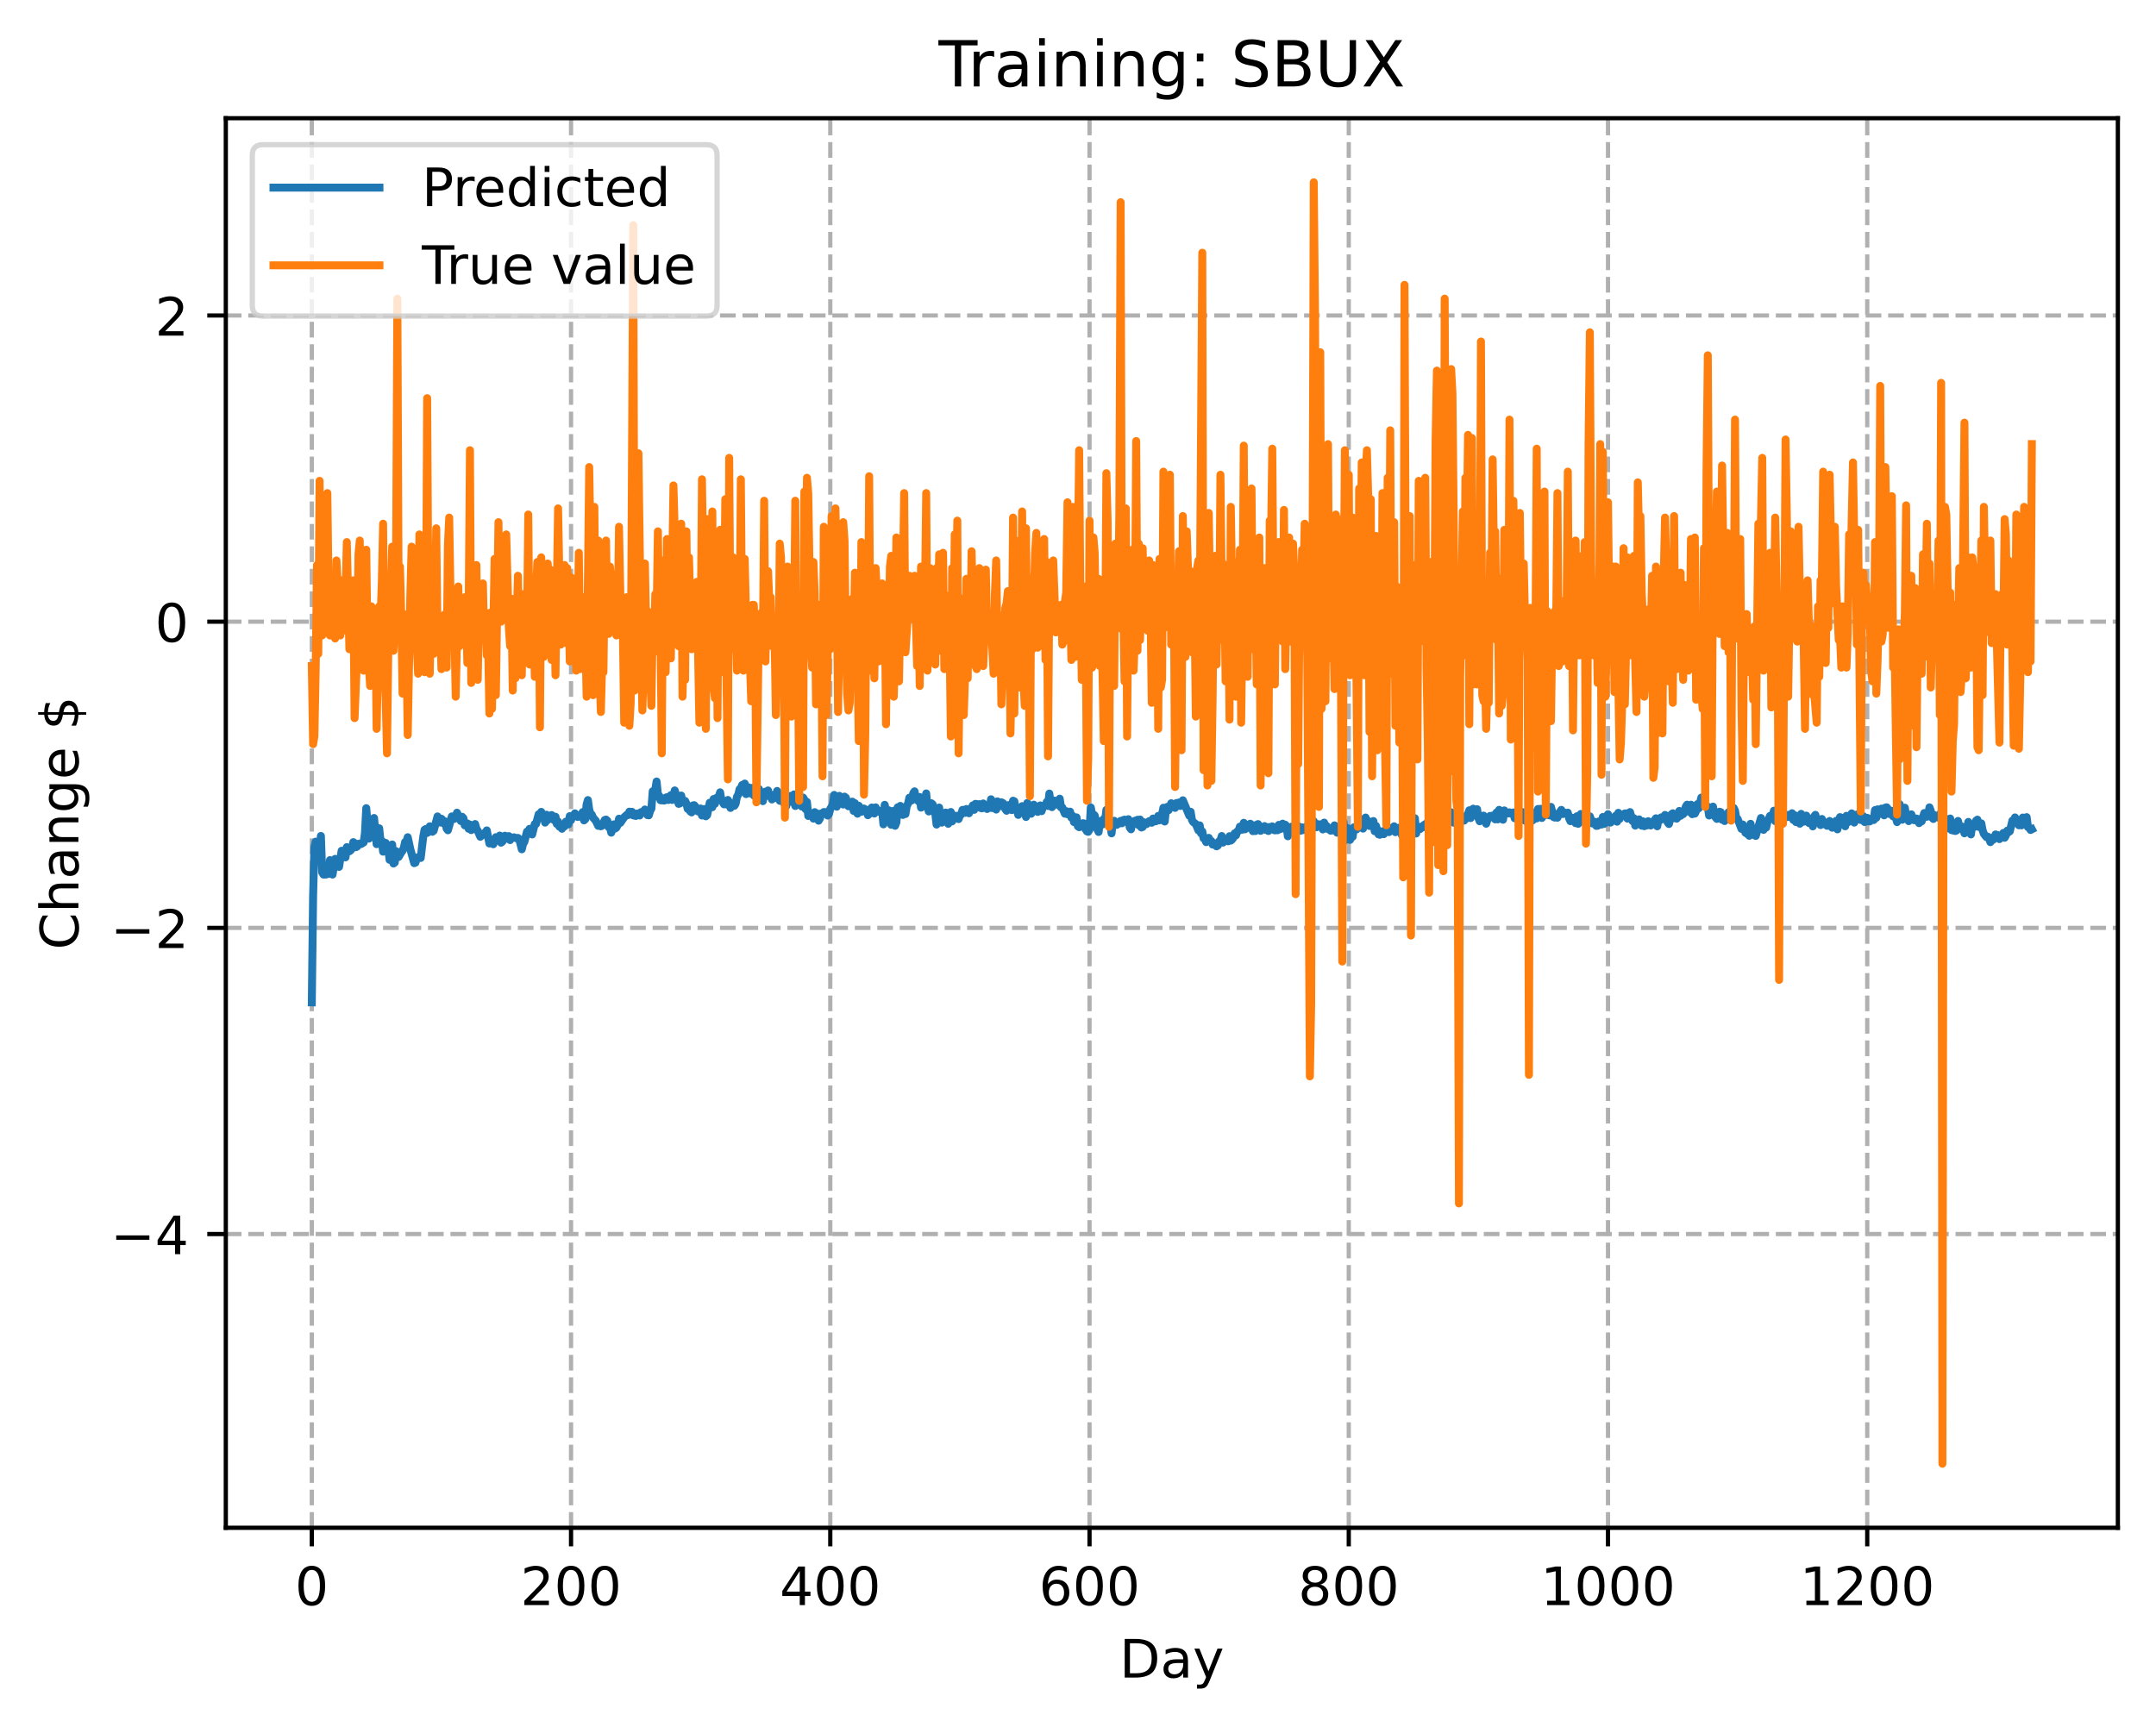 <?xml version="1.0" encoding="utf-8" standalone="no"?>
<!DOCTYPE svg PUBLIC "-//W3C//DTD SVG 1.1//EN"
  "http://www.w3.org/Graphics/SVG/1.1/DTD/svg11.dtd">
<!-- Created with matplotlib (https://matplotlib.org/) -->
<svg height="325.986pt" version="1.1" viewBox="0 0 406.94 325.986" width="406.94pt" xmlns="http://www.w3.org/2000/svg" xmlns:xlink="http://www.w3.org/1999/xlink">
 <defs>
  <style type="text/css">
*{stroke-linecap:butt;stroke-linejoin:round;}
  </style>
 </defs>
 <g id="figure_1">
  <g id="patch_1">
   <path d="M 0 325.986 
L 406.94 325.986 
L 406.94 0 
L 0 0 
z
" style="fill:#ffffff;"/>
  </g>
  <g id="axes_1">
   <g id="patch_2">
    <path d="M 42.62 288.43 
L 399.74 288.43 
L 399.74 22.318 
L 42.62 22.318 
z
" style="fill:#ffffff;"/>
   </g>
   <g id="matplotlib.axis_1">
    <g id="xtick_1">
     <g id="line2d_1">
      <path clip-path="url(#pa633a71d5c)" d="M 58.853 288.43 
L 58.853 22.318 
" style="fill:none;stroke:#b0b0b0;stroke-dasharray:2.96,1.28;stroke-dashoffset:0;stroke-width:0.8;"/>
     </g>
     <g id="line2d_2">
      <defs>
       <path d="M 0 0 
L 0 3.5 
" id="m52cf09e422" style="stroke:#000000;stroke-width:0.8;"/>
      </defs>
      <g>
       <use style="stroke:#000000;stroke-width:0.8;" x="58.853" xlink:href="#m52cf09e422" y="288.43"/>
      </g>
     </g>
     <g id="text_1">
      <!-- 0 -->
      <defs>
       <path d="M 31.781 66.406 
Q 24.172 66.406 20.328 58.906 
Q 16.5 51.422 16.5 36.375 
Q 16.5 21.391 20.328 13.891 
Q 24.172 6.391 31.781 6.391 
Q 39.453 6.391 43.281 13.891 
Q 47.125 21.391 47.125 36.375 
Q 47.125 51.422 43.281 58.906 
Q 39.453 66.406 31.781 66.406 
z
M 31.781 74.219 
Q 44.047 74.219 50.516 64.516 
Q 56.984 54.828 56.984 36.375 
Q 56.984 17.969 50.516 8.266 
Q 44.047 -1.422 31.781 -1.422 
Q 19.531 -1.422 13.062 8.266 
Q 6.594 17.969 6.594 36.375 
Q 6.594 54.828 13.062 64.516 
Q 19.531 74.219 31.781 74.219 
z
" id="DejaVuSans-48"/>
      </defs>
      <g transform="translate(55.672 303.029)scale(0.1 -0.1)">
       <use xlink:href="#DejaVuSans-48"/>
      </g>
     </g>
    </g>
    <g id="xtick_2">
     <g id="line2d_3">
      <path clip-path="url(#pa633a71d5c)" d="M 107.784 288.43 
L 107.784 22.318 
" style="fill:none;stroke:#b0b0b0;stroke-dasharray:2.96,1.28;stroke-dashoffset:0;stroke-width:0.8;"/>
     </g>
     <g id="line2d_4">
      <g>
       <use style="stroke:#000000;stroke-width:0.8;" x="107.784" xlink:href="#m52cf09e422" y="288.43"/>
      </g>
     </g>
     <g id="text_2">
      <!-- 200 -->
      <defs>
       <path d="M 19.188 8.297 
L 53.609 8.297 
L 53.609 0 
L 7.328 0 
L 7.328 8.297 
Q 12.938 14.109 22.625 23.891 
Q 32.328 33.688 34.812 36.531 
Q 39.547 41.844 41.422 45.531 
Q 43.312 49.219 43.312 52.781 
Q 43.312 58.594 39.234 62.25 
Q 35.156 65.922 28.609 65.922 
Q 23.969 65.922 18.812 64.312 
Q 13.672 62.703 7.812 59.422 
L 7.812 69.391 
Q 13.766 71.781 18.938 73 
Q 24.125 74.219 28.422 74.219 
Q 39.75 74.219 46.484 68.547 
Q 53.219 62.891 53.219 53.422 
Q 53.219 48.922 51.531 44.891 
Q 49.859 40.875 45.406 35.406 
Q 44.188 33.984 37.641 27.219 
Q 31.109 20.453 19.188 8.297 
z
" id="DejaVuSans-50"/>
      </defs>
      <g transform="translate(98.24 303.029)scale(0.1 -0.1)">
       <use xlink:href="#DejaVuSans-50"/>
       <use x="63.623" xlink:href="#DejaVuSans-48"/>
       <use x="127.246" xlink:href="#DejaVuSans-48"/>
      </g>
     </g>
    </g>
    <g id="xtick_3">
     <g id="line2d_5">
      <path clip-path="url(#pa633a71d5c)" d="M 156.714 288.43 
L 156.714 22.318 
" style="fill:none;stroke:#b0b0b0;stroke-dasharray:2.96,1.28;stroke-dashoffset:0;stroke-width:0.8;"/>
     </g>
     <g id="line2d_6">
      <g>
       <use style="stroke:#000000;stroke-width:0.8;" x="156.714" xlink:href="#m52cf09e422" y="288.43"/>
      </g>
     </g>
     <g id="text_3">
      <!-- 400 -->
      <defs>
       <path d="M 37.797 64.312 
L 12.891 25.391 
L 37.797 25.391 
z
M 35.203 72.906 
L 47.609 72.906 
L 47.609 25.391 
L 58.016 25.391 
L 58.016 17.188 
L 47.609 17.188 
L 47.609 0 
L 37.797 0 
L 37.797 17.188 
L 4.891 17.188 
L 4.891 26.703 
z
" id="DejaVuSans-52"/>
      </defs>
      <g transform="translate(147.17 303.029)scale(0.1 -0.1)">
       <use xlink:href="#DejaVuSans-52"/>
       <use x="63.623" xlink:href="#DejaVuSans-48"/>
       <use x="127.246" xlink:href="#DejaVuSans-48"/>
      </g>
     </g>
    </g>
    <g id="xtick_4">
     <g id="line2d_7">
      <path clip-path="url(#pa633a71d5c)" d="M 205.645 288.43 
L 205.645 22.318 
" style="fill:none;stroke:#b0b0b0;stroke-dasharray:2.96,1.28;stroke-dashoffset:0;stroke-width:0.8;"/>
     </g>
     <g id="line2d_8">
      <g>
       <use style="stroke:#000000;stroke-width:0.8;" x="205.645" xlink:href="#m52cf09e422" y="288.43"/>
      </g>
     </g>
     <g id="text_4">
      <!-- 600 -->
      <defs>
       <path d="M 33.016 40.375 
Q 26.375 40.375 22.484 35.828 
Q 18.609 31.297 18.609 23.391 
Q 18.609 15.531 22.484 10.953 
Q 26.375 6.391 33.016 6.391 
Q 39.656 6.391 43.531 10.953 
Q 47.406 15.531 47.406 23.391 
Q 47.406 31.297 43.531 35.828 
Q 39.656 40.375 33.016 40.375 
z
M 52.594 71.297 
L 52.594 62.312 
Q 48.875 64.062 45.094 64.984 
Q 41.312 65.922 37.594 65.922 
Q 27.828 65.922 22.672 59.328 
Q 17.531 52.734 16.797 39.406 
Q 19.672 43.656 24.016 45.922 
Q 28.375 48.188 33.594 48.188 
Q 44.578 48.188 50.953 41.516 
Q 57.328 34.859 57.328 23.391 
Q 57.328 12.156 50.688 5.359 
Q 44.047 -1.422 33.016 -1.422 
Q 20.359 -1.422 13.672 8.266 
Q 6.984 17.969 6.984 36.375 
Q 6.984 53.656 15.188 63.938 
Q 23.391 74.219 37.203 74.219 
Q 40.922 74.219 44.703 73.484 
Q 48.484 72.75 52.594 71.297 
z
" id="DejaVuSans-54"/>
      </defs>
      <g transform="translate(196.101 303.029)scale(0.1 -0.1)">
       <use xlink:href="#DejaVuSans-54"/>
       <use x="63.623" xlink:href="#DejaVuSans-48"/>
       <use x="127.246" xlink:href="#DejaVuSans-48"/>
      </g>
     </g>
    </g>
    <g id="xtick_5">
     <g id="line2d_9">
      <path clip-path="url(#pa633a71d5c)" d="M 254.575 288.43 
L 254.575 22.318 
" style="fill:none;stroke:#b0b0b0;stroke-dasharray:2.96,1.28;stroke-dashoffset:0;stroke-width:0.8;"/>
     </g>
     <g id="line2d_10">
      <g>
       <use style="stroke:#000000;stroke-width:0.8;" x="254.575" xlink:href="#m52cf09e422" y="288.43"/>
      </g>
     </g>
     <g id="text_5">
      <!-- 800 -->
      <defs>
       <path d="M 31.781 34.625 
Q 24.75 34.625 20.719 30.859 
Q 16.703 27.094 16.703 20.516 
Q 16.703 13.922 20.719 10.156 
Q 24.75 6.391 31.781 6.391 
Q 38.812 6.391 42.859 10.172 
Q 46.922 13.969 46.922 20.516 
Q 46.922 27.094 42.891 30.859 
Q 38.875 34.625 31.781 34.625 
z
M 21.922 38.812 
Q 15.578 40.375 12.031 44.719 
Q 8.5 49.078 8.5 55.328 
Q 8.5 64.062 14.719 69.141 
Q 20.953 74.219 31.781 74.219 
Q 42.672 74.219 48.875 69.141 
Q 55.078 64.062 55.078 55.328 
Q 55.078 49.078 51.531 44.719 
Q 48 40.375 41.703 38.812 
Q 48.828 37.156 52.797 32.312 
Q 56.781 27.484 56.781 20.516 
Q 56.781 9.906 50.312 4.234 
Q 43.844 -1.422 31.781 -1.422 
Q 19.734 -1.422 13.25 4.234 
Q 6.781 9.906 6.781 20.516 
Q 6.781 27.484 10.781 32.312 
Q 14.797 37.156 21.922 38.812 
z
M 18.312 54.391 
Q 18.312 48.734 21.844 45.562 
Q 25.391 42.391 31.781 42.391 
Q 38.141 42.391 41.719 45.562 
Q 45.312 48.734 45.312 54.391 
Q 45.312 60.062 41.719 63.234 
Q 38.141 66.406 31.781 66.406 
Q 25.391 66.406 21.844 63.234 
Q 18.312 60.062 18.312 54.391 
z
" id="DejaVuSans-56"/>
      </defs>
      <g transform="translate(245.032 303.029)scale(0.1 -0.1)">
       <use xlink:href="#DejaVuSans-56"/>
       <use x="63.623" xlink:href="#DejaVuSans-48"/>
       <use x="127.246" xlink:href="#DejaVuSans-48"/>
      </g>
     </g>
    </g>
    <g id="xtick_6">
     <g id="line2d_11">
      <path clip-path="url(#pa633a71d5c)" d="M 303.506 288.43 
L 303.506 22.318 
" style="fill:none;stroke:#b0b0b0;stroke-dasharray:2.96,1.28;stroke-dashoffset:0;stroke-width:0.8;"/>
     </g>
     <g id="line2d_12">
      <g>
       <use style="stroke:#000000;stroke-width:0.8;" x="303.506" xlink:href="#m52cf09e422" y="288.43"/>
      </g>
     </g>
     <g id="text_6">
      <!-- 1000 -->
      <defs>
       <path d="M 12.406 8.297 
L 28.516 8.297 
L 28.516 63.922 
L 10.984 60.406 
L 10.984 69.391 
L 28.422 72.906 
L 38.281 72.906 
L 38.281 8.297 
L 54.391 8.297 
L 54.391 0 
L 12.406 0 
z
" id="DejaVuSans-49"/>
      </defs>
      <g transform="translate(290.781 303.029)scale(0.1 -0.1)">
       <use xlink:href="#DejaVuSans-49"/>
       <use x="63.623" xlink:href="#DejaVuSans-48"/>
       <use x="127.246" xlink:href="#DejaVuSans-48"/>
       <use x="190.869" xlink:href="#DejaVuSans-48"/>
      </g>
     </g>
    </g>
    <g id="xtick_7">
     <g id="line2d_13">
      <path clip-path="url(#pa633a71d5c)" d="M 352.437 288.43 
L 352.437 22.318 
" style="fill:none;stroke:#b0b0b0;stroke-dasharray:2.96,1.28;stroke-dashoffset:0;stroke-width:0.8;"/>
     </g>
     <g id="line2d_14">
      <g>
       <use style="stroke:#000000;stroke-width:0.8;" x="352.437" xlink:href="#m52cf09e422" y="288.43"/>
      </g>
     </g>
     <g id="text_7">
      <!-- 1200 -->
      <g transform="translate(339.712 303.029)scale(0.1 -0.1)">
       <use xlink:href="#DejaVuSans-49"/>
       <use x="63.623" xlink:href="#DejaVuSans-50"/>
       <use x="127.246" xlink:href="#DejaVuSans-48"/>
       <use x="190.869" xlink:href="#DejaVuSans-48"/>
      </g>
     </g>
    </g>
    <g id="text_8">
     <!-- Day -->
     <defs>
      <path d="M 19.672 64.797 
L 19.672 8.109 
L 31.594 8.109 
Q 46.688 8.109 53.688 14.938 
Q 60.688 21.781 60.688 36.531 
Q 60.688 51.172 53.688 57.984 
Q 46.688 64.797 31.594 64.797 
z
M 9.812 72.906 
L 30.078 72.906 
Q 51.266 72.906 61.172 64.094 
Q 71.094 55.281 71.094 36.531 
Q 71.094 17.672 61.125 8.828 
Q 51.172 0 30.078 0 
L 9.812 0 
z
" id="DejaVuSans-68"/>
      <path d="M 34.281 27.484 
Q 23.391 27.484 19.188 25 
Q 14.984 22.516 14.984 16.5 
Q 14.984 11.719 18.141 8.906 
Q 21.297 6.109 26.703 6.109 
Q 34.188 6.109 38.703 11.406 
Q 43.219 16.703 43.219 25.484 
L 43.219 27.484 
z
M 52.203 31.203 
L 52.203 0 
L 43.219 0 
L 43.219 8.297 
Q 40.141 3.328 35.547 0.953 
Q 30.953 -1.422 24.312 -1.422 
Q 15.922 -1.422 10.953 3.297 
Q 6 8.016 6 15.922 
Q 6 25.141 12.172 29.828 
Q 18.359 34.516 30.609 34.516 
L 43.219 34.516 
L 43.219 35.406 
Q 43.219 41.609 39.141 45 
Q 35.062 48.391 27.688 48.391 
Q 23 48.391 18.547 47.266 
Q 14.109 46.141 10.016 43.891 
L 10.016 52.203 
Q 14.938 54.109 19.578 55.047 
Q 24.219 56 28.609 56 
Q 40.484 56 46.344 49.844 
Q 52.203 43.703 52.203 31.203 
z
" id="DejaVuSans-97"/>
      <path d="M 32.172 -5.078 
Q 28.375 -14.844 24.75 -17.812 
Q 21.141 -20.797 15.094 -20.797 
L 7.906 -20.797 
L 7.906 -13.281 
L 13.188 -13.281 
Q 16.891 -13.281 18.938 -11.516 
Q 21 -9.766 23.484 -3.219 
L 25.094 0.875 
L 2.984 54.688 
L 12.5 54.688 
L 29.594 11.922 
L 46.688 54.688 
L 56.203 54.688 
z
" id="DejaVuSans-121"/>
     </defs>
     <g transform="translate(211.307 316.707)scale(0.1 -0.1)">
      <use xlink:href="#DejaVuSans-68"/>
      <use x="77.002" xlink:href="#DejaVuSans-97"/>
      <use x="138.281" xlink:href="#DejaVuSans-121"/>
     </g>
    </g>
   </g>
   <g id="matplotlib.axis_2">
    <g id="ytick_1">
     <g id="line2d_15">
      <path clip-path="url(#pa633a71d5c)" d="M 42.62 232.979 
L 399.74 232.979 
" style="fill:none;stroke:#b0b0b0;stroke-dasharray:2.96,1.28;stroke-dashoffset:0;stroke-width:0.8;"/>
     </g>
     <g id="line2d_16">
      <defs>
       <path d="M 0 0 
L -3.5 0 
" id="mb42944b928" style="stroke:#000000;stroke-width:0.8;"/>
      </defs>
      <g>
       <use style="stroke:#000000;stroke-width:0.8;" x="42.62" xlink:href="#mb42944b928" y="232.979"/>
      </g>
     </g>
     <g id="text_9">
      <!-- −4 -->
      <defs>
       <path d="M 10.594 35.5 
L 73.188 35.5 
L 73.188 27.203 
L 10.594 27.203 
z
" id="DejaVuSans-8722"/>
      </defs>
      <g transform="translate(20.878 236.779)scale(0.1 -0.1)">
       <use xlink:href="#DejaVuSans-8722"/>
       <use x="83.789" xlink:href="#DejaVuSans-52"/>
      </g>
     </g>
    </g>
    <g id="ytick_2">
     <g id="line2d_17">
      <path clip-path="url(#pa633a71d5c)" d="M 42.62 175.173 
L 399.74 175.173 
" style="fill:none;stroke:#b0b0b0;stroke-dasharray:2.96,1.28;stroke-dashoffset:0;stroke-width:0.8;"/>
     </g>
     <g id="line2d_18">
      <g>
       <use style="stroke:#000000;stroke-width:0.8;" x="42.62" xlink:href="#mb42944b928" y="175.173"/>
      </g>
     </g>
     <g id="text_10">
      <!-- −2 -->
      <g transform="translate(20.878 178.972)scale(0.1 -0.1)">
       <use xlink:href="#DejaVuSans-8722"/>
       <use x="83.789" xlink:href="#DejaVuSans-50"/>
      </g>
     </g>
    </g>
    <g id="ytick_3">
     <g id="line2d_19">
      <path clip-path="url(#pa633a71d5c)" d="M 42.62 117.366 
L 399.74 117.366 
" style="fill:none;stroke:#b0b0b0;stroke-dasharray:2.96,1.28;stroke-dashoffset:0;stroke-width:0.8;"/>
     </g>
     <g id="line2d_20">
      <g>
       <use style="stroke:#000000;stroke-width:0.8;" x="42.62" xlink:href="#mb42944b928" y="117.366"/>
      </g>
     </g>
     <g id="text_11">
      <!-- 0 -->
      <g transform="translate(29.258 121.166)scale(0.1 -0.1)">
       <use xlink:href="#DejaVuSans-48"/>
      </g>
     </g>
    </g>
    <g id="ytick_4">
     <g id="line2d_21">
      <path clip-path="url(#pa633a71d5c)" d="M 42.62 59.56 
L 399.74 59.56 
" style="fill:none;stroke:#b0b0b0;stroke-dasharray:2.96,1.28;stroke-dashoffset:0;stroke-width:0.8;"/>
     </g>
     <g id="line2d_22">
      <g>
       <use style="stroke:#000000;stroke-width:0.8;" x="42.62" xlink:href="#mb42944b928" y="59.56"/>
      </g>
     </g>
     <g id="text_12">
      <!-- 2 -->
      <g transform="translate(29.258 63.359)scale(0.1 -0.1)">
       <use xlink:href="#DejaVuSans-50"/>
      </g>
     </g>
    </g>
    <g id="text_13">
     <!-- Change $ -->
     <defs>
      <path d="M 64.406 67.281 
L 64.406 56.891 
Q 59.422 61.531 53.781 63.812 
Q 48.141 66.109 41.797 66.109 
Q 29.297 66.109 22.656 58.469 
Q 16.016 50.828 16.016 36.375 
Q 16.016 21.969 22.656 14.328 
Q 29.297 6.688 41.797 6.688 
Q 48.141 6.688 53.781 8.984 
Q 59.422 11.281 64.406 15.922 
L 64.406 5.609 
Q 59.234 2.094 53.438 0.328 
Q 47.656 -1.422 41.219 -1.422 
Q 24.656 -1.422 15.125 8.703 
Q 5.609 18.844 5.609 36.375 
Q 5.609 53.953 15.125 64.078 
Q 24.656 74.219 41.219 74.219 
Q 47.75 74.219 53.531 72.484 
Q 59.328 70.75 64.406 67.281 
z
" id="DejaVuSans-67"/>
      <path d="M 54.891 33.016 
L 54.891 0 
L 45.906 0 
L 45.906 32.719 
Q 45.906 40.484 42.875 44.328 
Q 39.844 48.188 33.797 48.188 
Q 26.516 48.188 22.312 43.547 
Q 18.109 38.922 18.109 30.906 
L 18.109 0 
L 9.078 0 
L 9.078 75.984 
L 18.109 75.984 
L 18.109 46.188 
Q 21.344 51.125 25.703 53.562 
Q 30.078 56 35.797 56 
Q 45.219 56 50.047 50.172 
Q 54.891 44.344 54.891 33.016 
z
" id="DejaVuSans-104"/>
      <path d="M 54.891 33.016 
L 54.891 0 
L 45.906 0 
L 45.906 32.719 
Q 45.906 40.484 42.875 44.328 
Q 39.844 48.188 33.797 48.188 
Q 26.516 48.188 22.312 43.547 
Q 18.109 38.922 18.109 30.906 
L 18.109 0 
L 9.078 0 
L 9.078 54.688 
L 18.109 54.688 
L 18.109 46.188 
Q 21.344 51.125 25.703 53.562 
Q 30.078 56 35.797 56 
Q 45.219 56 50.047 50.172 
Q 54.891 44.344 54.891 33.016 
z
" id="DejaVuSans-110"/>
      <path d="M 45.406 27.984 
Q 45.406 37.75 41.375 43.109 
Q 37.359 48.484 30.078 48.484 
Q 22.859 48.484 18.828 43.109 
Q 14.797 37.75 14.797 27.984 
Q 14.797 18.266 18.828 12.891 
Q 22.859 7.516 30.078 7.516 
Q 37.359 7.516 41.375 12.891 
Q 45.406 18.266 45.406 27.984 
z
M 54.391 6.781 
Q 54.391 -7.172 48.188 -13.984 
Q 42 -20.797 29.203 -20.797 
Q 24.469 -20.797 20.266 -20.094 
Q 16.062 -19.391 12.109 -17.922 
L 12.109 -9.188 
Q 16.062 -11.328 19.922 -12.344 
Q 23.781 -13.375 27.781 -13.375 
Q 36.625 -13.375 41.016 -8.766 
Q 45.406 -4.156 45.406 5.172 
L 45.406 9.625 
Q 42.625 4.781 38.281 2.391 
Q 33.938 0 27.875 0 
Q 17.828 0 11.672 7.656 
Q 5.516 15.328 5.516 27.984 
Q 5.516 40.672 11.672 48.328 
Q 17.828 56 27.875 56 
Q 33.938 56 38.281 53.609 
Q 42.625 51.219 45.406 46.391 
L 45.406 54.688 
L 54.391 54.688 
z
" id="DejaVuSans-103"/>
      <path d="M 56.203 29.594 
L 56.203 25.203 
L 14.891 25.203 
Q 15.484 15.922 20.484 11.062 
Q 25.484 6.203 34.422 6.203 
Q 39.594 6.203 44.453 7.469 
Q 49.312 8.734 54.109 11.281 
L 54.109 2.781 
Q 49.266 0.734 44.188 -0.344 
Q 39.109 -1.422 33.891 -1.422 
Q 20.797 -1.422 13.156 6.188 
Q 5.516 13.812 5.516 26.812 
Q 5.516 40.234 12.766 48.109 
Q 20.016 56 32.328 56 
Q 43.359 56 49.781 48.891 
Q 56.203 41.797 56.203 29.594 
z
M 47.219 32.234 
Q 47.125 39.594 43.094 43.984 
Q 39.062 48.391 32.422 48.391 
Q 24.906 48.391 20.391 44.141 
Q 15.875 39.891 15.188 32.172 
z
" id="DejaVuSans-101"/>
      <path id="DejaVuSans-32"/>
      <path d="M 33.797 -14.703 
L 28.906 -14.703 
L 28.859 0 
Q 23.734 0.094 18.609 1.188 
Q 13.484 2.297 8.297 4.5 
L 8.297 13.281 
Q 13.281 10.156 18.375 8.562 
Q 23.484 6.984 28.906 6.938 
L 28.906 29.203 
Q 18.109 30.953 13.203 35.156 
Q 8.297 39.359 8.297 46.688 
Q 8.297 54.641 13.625 59.219 
Q 18.953 63.812 28.906 64.5 
L 28.906 75.984 
L 33.797 75.984 
L 33.797 64.656 
Q 38.328 64.453 42.578 63.688 
Q 46.828 62.938 50.875 61.625 
L 50.875 53.078 
Q 46.828 55.125 42.547 56.25 
Q 38.281 57.375 33.797 57.562 
L 33.797 36.719 
Q 44.875 35.016 50.094 30.609 
Q 55.328 26.219 55.328 18.609 
Q 55.328 10.359 49.781 5.594 
Q 44.234 0.828 33.797 0.094 
z
M 28.906 37.594 
L 28.906 57.625 
Q 23.25 56.984 20.266 54.391 
Q 17.281 51.812 17.281 47.516 
Q 17.281 43.312 20.031 40.969 
Q 22.797 38.625 28.906 37.594 
z
M 33.797 28.219 
L 33.797 7.078 
Q 39.984 7.906 43.141 10.594 
Q 46.297 13.281 46.297 17.672 
Q 46.297 21.969 43.281 24.5 
Q 40.281 27.047 33.797 28.219 
z
" id="DejaVuSans-36"/>
     </defs>
     <g transform="translate(14.798 179.288)rotate(-90)scale(0.1 -0.1)">
      <use xlink:href="#DejaVuSans-67"/>
      <use x="69.824" xlink:href="#DejaVuSans-104"/>
      <use x="133.203" xlink:href="#DejaVuSans-97"/>
      <use x="194.482" xlink:href="#DejaVuSans-110"/>
      <use x="257.861" xlink:href="#DejaVuSans-103"/>
      <use x="321.338" xlink:href="#DejaVuSans-101"/>
      <use x="382.861" xlink:href="#DejaVuSans-32"/>
      <use x="414.648" xlink:href="#DejaVuSans-36"/>
     </g>
    </g>
   </g>
   <g id="line2d_23">
    <path clip-path="url(#pa633a71d5c)" d="M 58.853 189.236 
L 59.098 169.1 
L 59.342 159.945 
L 59.587 158.897 
L 59.832 160.022 
L 60.076 160.569 
L 60.321 160.757 
L 60.566 157.822 
L 60.81 164.702 
L 61.055 165.113 
L 61.544 165.099 
L 61.789 163.778 
L 62.034 164.986 
L 62.278 162.38 
L 62.523 163.089 
L 62.767 165.11 
L 63.257 162.148 
L 63.501 162.851 
L 63.746 162.798 
L 63.991 163.663 
L 64.48 160.612 
L 65.214 161.86 
L 65.459 159.929 
L 65.703 160.227 
L 65.948 160.715 
L 66.193 160.53 
L 66.437 160.179 
L 66.682 158.986 
L 66.927 159.162 
L 67.171 159.941 
L 67.416 159.815 
L 67.661 159.305 
L 67.905 159.262 
L 68.15 159.351 
L 68.639 159.046 
L 68.884 157.271 
L 69.128 152.574 
L 69.618 158.326 
L 70.107 157.892 
L 70.352 155.328 
L 70.596 154.43 
L 71.086 159.368 
L 71.33 159.162 
L 71.575 156.373 
L 71.82 158.761 
L 72.064 158.718 
L 72.309 160.786 
L 72.554 159.074 
L 72.798 159.139 
L 73.288 160.287 
L 73.532 162.328 
L 74.022 159.434 
L 74.266 163.025 
L 74.511 162.84 
L 74.755 160.691 
L 75 161.112 
L 75.245 161.783 
L 75.734 160.926 
L 75.979 160.628 
L 76.223 160.034 
L 76.468 158.96 
L 76.713 158.88 
L 76.957 158.055 
L 77.447 160.304 
L 78.181 162.956 
L 78.425 162.859 
L 78.67 161.976 
L 78.915 161.818 
L 79.404 161.978 
L 79.893 157.912 
L 80.138 156.647 
L 80.383 156.498 
L 80.627 157.253 
L 81.116 155.995 
L 81.606 157.033 
L 81.85 156.84 
L 82.584 154.134 
L 82.829 154.472 
L 83.074 155.287 
L 83.318 154.569 
L 83.563 154.81 
L 83.808 155.501 
L 84.052 155.088 
L 84.297 156.435 
L 84.542 156.747 
L 85.276 154.133 
L 85.52 154.546 
L 85.765 154.591 
L 86.01 154.16 
L 86.254 153.427 
L 86.988 155.007 
L 87.233 154.201 
L 87.477 154.479 
L 87.722 155.819 
L 87.967 155.88 
L 88.211 155.46 
L 88.456 156.465 
L 88.701 155.667 
L 88.945 156.715 
L 89.19 156.541 
L 89.435 156.209 
L 89.679 155.57 
L 89.924 156.455 
L 90.169 156.836 
L 90.658 157.976 
L 91.392 157.299 
L 91.637 157.128 
L 91.881 156.773 
L 92.371 159.244 
L 92.615 159.091 
L 92.86 158.796 
L 93.104 159.386 
L 93.594 158.046 
L 93.838 158.372 
L 94.083 158.458 
L 94.328 157.745 
L 94.572 159.091 
L 94.817 158.911 
L 95.062 158.487 
L 95.306 157.775 
L 95.796 158.349 
L 96.04 157.848 
L 96.285 158.601 
L 96.53 158.101 
L 96.774 158.185 
L 97.019 158.075 
L 97.508 158.266 
L 97.753 158.186 
L 97.998 158.412 
L 98.487 160.336 
L 98.731 159.314 
L 98.976 158.937 
L 99.465 156.997 
L 99.71 157.027 
L 99.955 156.472 
L 100.199 157.199 
L 100.444 157.537 
L 100.933 155.565 
L 101.178 155.559 
L 101.667 153.725 
L 101.912 154.372 
L 102.157 153.274 
L 102.401 154.448 
L 102.646 154.001 
L 102.891 155.303 
L 103.135 153.808 
L 103.38 154.821 
L 103.625 154.067 
L 104.114 153.873 
L 104.359 154.062 
L 104.603 154.857 
L 104.848 154.192 
L 105.092 155.547 
L 105.337 155.11 
L 105.582 156.063 
L 105.826 155.691 
L 106.071 156.463 
L 106.316 155.954 
L 106.56 156.022 
L 106.805 155.124 
L 107.05 155.593 
L 107.294 155.632 
L 107.539 154.075 
L 107.784 154.844 
L 108.028 154.018 
L 108.273 153.969 
L 108.518 153.554 
L 108.762 154.034 
L 109.007 154.222 
L 109.252 154.044 
L 109.496 154.203 
L 109.986 153.313 
L 110.23 154.879 
L 110.475 154.655 
L 110.719 151.874 
L 110.964 151.046 
L 111.209 152.81 
L 111.453 153.669 
L 111.698 153.796 
L 111.943 154.375 
L 112.432 154.914 
L 112.921 155.916 
L 113.166 155.858 
L 113.411 155.995 
L 113.655 155.88 
L 114.145 154.801 
L 114.389 154.727 
L 114.634 154.95 
L 114.879 156.149 
L 115.123 156.138 
L 115.368 157.201 
L 115.613 156.591 
L 115.857 155.632 
L 116.102 156.426 
L 116.346 156.243 
L 116.591 155.763 
L 116.836 154.563 
L 117.08 155.354 
L 117.814 154.279 
L 118.304 153.83 
L 118.548 153.88 
L 118.793 153.23 
L 119.038 153.495 
L 119.282 153.258 
L 119.527 153.932 
L 120.016 154.044 
L 120.261 153.579 
L 120.506 153.698 
L 120.75 153.953 
L 120.995 153.323 
L 121.24 153.34 
L 121.484 153.17 
L 121.729 152.825 
L 122.218 153.89 
L 122.463 153.925 
L 122.707 153.087 
L 122.952 152.654 
L 123.197 149.386 
L 123.441 150.45 
L 123.931 147.54 
L 124.175 149.97 
L 124.42 150.221 
L 124.665 151.08 
L 125.399 151.138 
L 125.643 150.594 
L 125.888 150.499 
L 126.133 151.034 
L 126.622 150.114 
L 126.867 151.029 
L 127.111 150.409 
L 127.356 149.224 
L 128.09 151.761 
L 128.334 151.682 
L 128.579 150.19 
L 128.824 151.464 
L 129.068 151.432 
L 129.313 151.21 
L 129.558 151.716 
L 129.802 152.717 
L 130.047 152.689 
L 130.292 153.196 
L 130.536 153.373 
L 130.781 152.067 
L 131.026 152.004 
L 131.27 152.285 
L 131.76 153.198 
L 132.004 153.021 
L 132.249 152.64 
L 132.494 153.961 
L 132.983 152.737 
L 133.228 154.11 
L 133.472 153.88 
L 133.962 151.544 
L 134.206 152.214 
L 134.451 152.394 
L 134.695 150.842 
L 134.94 151.755 
L 135.185 150.666 
L 135.674 150.412 
L 135.919 149.584 
L 136.163 151.029 
L 136.653 151.849 
L 136.897 151.478 
L 137.142 151.882 
L 137.387 151.025 
L 137.631 151.421 
L 137.876 152.528 
L 138.121 152.103 
L 138.61 152.132 
L 138.855 151.728 
L 139.099 150.423 
L 139.344 150.03 
L 139.589 148.994 
L 139.833 148.8 
L 140.078 148.204 
L 140.322 149.251 
L 140.567 147.927 
L 140.812 149.92 
L 141.056 149.778 
L 141.301 148.639 
L 141.546 149.783 
L 141.79 148.901 
L 142.035 148.738 
L 142.28 150.184 
L 142.524 149.456 
L 142.769 149.678 
L 143.014 149.176 
L 143.258 148.96 
L 143.503 150.188 
L 143.748 150.151 
L 143.992 151.252 
L 144.237 149.719 
L 144.482 149.447 
L 144.726 149.571 
L 144.971 149.232 
L 145.216 150.332 
L 145.46 150.062 
L 145.705 150.928 
L 145.95 150.677 
L 146.194 149.996 
L 146.439 150.638 
L 146.683 149.324 
L 146.928 150.027 
L 147.173 151.172 
L 147.417 149.908 
L 147.907 151.565 
L 148.151 151.652 
L 148.396 152.198 
L 148.641 150.925 
L 148.885 150.729 
L 149.13 150.268 
L 149.375 151.111 
L 149.619 151.473 
L 149.864 149.972 
L 150.109 152.162 
L 150.353 151.192 
L 150.843 151.922 
L 151.087 151.729 
L 151.332 152.266 
L 151.577 150.572 
L 151.821 150.95 
L 152.066 152.775 
L 152.31 151.396 
L 152.555 154.046 
L 152.8 153.911 
L 153.044 153.524 
L 153.534 154.547 
L 153.778 153.325 
L 154.023 153.793 
L 154.268 153.594 
L 154.512 154.939 
L 154.757 154.543 
L 155.002 153.574 
L 155.246 153.513 
L 155.491 153.303 
L 155.736 153.312 
L 156.225 153.968 
L 156.47 153.664 
L 156.714 152.682 
L 156.959 152.353 
L 157.204 151.754 
L 157.448 150.071 
L 157.938 152.292 
L 158.427 150.25 
L 159.161 151.886 
L 159.405 150.396 
L 159.65 150.597 
L 160.139 152.214 
L 160.384 151.869 
L 160.629 152.073 
L 160.873 151.342 
L 161.118 153.087 
L 161.363 151.631 
L 161.607 153.205 
L 161.852 153.62 
L 162.097 152.119 
L 162.341 152.529 
L 162.586 153.259 
L 162.831 153.155 
L 163.075 152.644 
L 163.32 152.956 
L 163.565 152.874 
L 163.809 153.904 
L 164.054 153.086 
L 164.298 153.558 
L 164.543 152.452 
L 164.788 153.292 
L 165.032 153.581 
L 165.277 152.423 
L 165.522 153.083 
L 166.011 153.272 
L 166.256 153.061 
L 166.5 153.104 
L 166.745 155.628 
L 166.99 151.941 
L 167.234 153.306 
L 167.479 153.528 
L 167.724 152.967 
L 167.968 153.072 
L 168.213 155.712 
L 168.458 153.567 
L 168.702 153.075 
L 168.947 155.9 
L 169.192 155.273 
L 169.436 152.41 
L 169.681 152.454 
L 169.926 152.145 
L 170.17 153.287 
L 170.415 153.853 
L 170.659 153.633 
L 170.904 153.679 
L 171.149 152.155 
L 171.393 151.715 
L 171.638 150.599 
L 171.883 151.181 
L 172.127 151.083 
L 172.372 149.757 
L 172.617 149.395 
L 172.861 150.749 
L 173.106 150.371 
L 173.351 151.267 
L 173.595 150.468 
L 173.84 152.473 
L 174.085 152.23 
L 174.329 152.197 
L 174.574 152.013 
L 174.819 149.793 
L 175.063 152.413 
L 175.308 153.197 
L 175.553 152.783 
L 175.797 151.645 
L 176.042 151.859 
L 176.286 153.188 
L 176.531 153.609 
L 176.776 155.668 
L 177.02 155.284 
L 177.265 152.459 
L 177.51 154.896 
L 177.754 155.307 
L 177.999 155.045 
L 178.244 155.026 
L 178.488 153.403 
L 178.733 153.492 
L 178.978 155.523 
L 179.222 154.935 
L 179.467 153.293 
L 179.712 155.068 
L 179.956 154.671 
L 180.201 153.986 
L 180.446 154.194 
L 180.69 154.009 
L 180.935 154.635 
L 181.18 153.972 
L 181.424 153.756 
L 181.669 152.903 
L 181.914 152.886 
L 182.158 153.453 
L 182.403 152.729 
L 182.647 152.88 
L 182.892 153.535 
L 183.626 152.042 
L 183.871 152.89 
L 184.115 151.761 
L 184.36 151.796 
L 184.605 152.268 
L 184.849 151.813 
L 185.094 152.545 
L 185.339 152.602 
L 185.583 151.683 
L 185.828 152.021 
L 186.073 152.137 
L 186.317 152.729 
L 186.562 152.42 
L 186.807 152.518 
L 187.051 150.892 
L 187.296 152.554 
L 187.541 152.492 
L 187.785 151.394 
L 188.03 152.841 
L 188.274 151.297 
L 188.519 152.141 
L 188.764 152.198 
L 189.008 151.466 
L 189.253 151.57 
L 189.498 151.801 
L 189.742 152.742 
L 189.987 153.064 
L 190.476 151.97 
L 190.966 152.936 
L 191.21 151.165 
L 191.455 151.275 
L 191.7 152.847 
L 191.944 152.888 
L 192.189 153.845 
L 192.678 152.545 
L 192.923 152.19 
L 193.168 152.935 
L 193.412 153.084 
L 193.657 154.237 
L 193.902 151.586 
L 194.635 153.628 
L 194.88 153.264 
L 195.125 151.916 
L 195.369 152.216 
L 195.614 152.315 
L 195.859 153.277 
L 196.103 153.115 
L 196.348 152.057 
L 196.593 153.146 
L 196.837 152.466 
L 197.082 152.144 
L 197.327 152.034 
L 197.571 151.402 
L 197.816 152.16 
L 198.061 149.815 
L 198.305 151.708 
L 198.55 152.38 
L 198.795 151.992 
L 199.039 151.146 
L 199.529 151.915 
L 200.018 150.784 
L 200.262 152.437 
L 200.507 152.445 
L 200.996 153.624 
L 201.241 153.132 
L 201.486 153.727 
L 201.73 153.634 
L 201.975 153.228 
L 202.22 154.359 
L 202.464 154.02 
L 202.709 155.207 
L 202.954 154.997 
L 203.198 154.315 
L 203.443 155.993 
L 203.688 156.166 
L 203.932 155.763 
L 204.177 156.081 
L 204.422 155.41 
L 204.666 155.483 
L 204.911 156.572 
L 205.156 156.952 
L 205.4 157.038 
L 205.645 156.635 
L 205.889 152.441 
L 206.134 153.834 
L 206.379 153.75 
L 206.623 153.948 
L 206.868 154.98 
L 207.113 156.557 
L 207.357 157.067 
L 207.602 155.284 
L 207.847 154.995 
L 208.091 155.657 
L 208.336 154.609 
L 208.581 155.03 
L 208.825 152.891 
L 209.07 154.693 
L 209.315 154.962 
L 209.559 155.486 
L 209.804 157.332 
L 210.049 155.033 
L 210.293 154.954 
L 210.783 155.727 
L 211.027 155.474 
L 211.272 155.466 
L 211.517 154.968 
L 211.761 155.421 
L 212.006 154.831 
L 212.25 154.739 
L 212.495 154.854 
L 212.74 155.209 
L 212.984 154.656 
L 213.229 156.208 
L 213.474 156.563 
L 213.718 155.364 
L 213.963 155.386 
L 214.208 154.944 
L 214.452 155.409 
L 214.697 154.767 
L 214.942 155.803 
L 215.186 154.723 
L 215.431 156.222 
L 215.676 156.123 
L 215.92 155.236 
L 216.165 155.561 
L 216.41 155.583 
L 216.899 155.027 
L 217.144 154.985 
L 217.388 155.328 
L 217.633 154.535 
L 217.877 154.946 
L 218.122 155.063 
L 218.367 154.937 
L 218.611 154.034 
L 218.856 154.864 
L 219.101 154.8 
L 219.59 152.487 
L 219.835 155.095 
L 220.079 152.8 
L 220.324 152.329 
L 220.569 152.961 
L 221.058 151.645 
L 221.303 151.821 
L 221.792 152.521 
L 222.037 151.607 
L 222.281 151.789 
L 222.526 151.5 
L 222.771 152.161 
L 223.015 151.774 
L 223.26 151.085 
L 224.483 154.004 
L 224.728 153.25 
L 224.972 154.782 
L 225.217 155.203 
L 225.706 155.567 
L 226.196 156.766 
L 226.44 155.82 
L 226.685 157.309 
L 226.93 156.971 
L 227.174 158.281 
L 227.419 158.426 
L 227.664 158.987 
L 227.908 158.367 
L 228.153 158.182 
L 228.398 158.767 
L 228.642 158.779 
L 228.887 159.448 
L 229.376 159.23 
L 229.621 159.78 
L 229.865 159.626 
L 230.11 158.817 
L 230.355 158.707 
L 230.599 157.832 
L 230.844 159.072 
L 231.089 158.592 
L 231.333 158.706 
L 231.578 158.54 
L 231.823 158.828 
L 232.067 157.863 
L 232.312 158.692 
L 232.557 158.498 
L 232.801 158.141 
L 233.046 157.314 
L 233.291 157.7 
L 233.535 156.953 
L 233.78 156.872 
L 234.025 156.057 
L 234.269 156.167 
L 234.514 156.635 
L 234.759 155.336 
L 235.003 156.559 
L 235.248 155.969 
L 235.493 156.276 
L 235.737 156.274 
L 235.982 155.51 
L 236.226 155.695 
L 236.471 156.913 
L 236.716 156.527 
L 236.96 156.89 
L 237.205 155.692 
L 237.45 155.581 
L 237.694 156.634 
L 237.939 156.855 
L 238.184 156.48 
L 238.428 156.601 
L 238.673 155.956 
L 238.918 156.689 
L 239.162 156.146 
L 239.407 156.887 
L 239.652 156.128 
L 239.896 156.491 
L 240.141 156.011 
L 240.386 156.659 
L 240.63 156.766 
L 240.875 156.543 
L 241.12 156.747 
L 241.364 155.727 
L 241.609 156.541 
L 242.098 155.498 
L 242.343 156.428 
L 242.587 155.692 
L 242.832 155.958 
L 243.077 157.879 
L 243.321 156.564 
L 243.566 156.517 
L 243.811 156.06 
L 244.055 156.945 
L 244.3 155.953 
L 244.545 156.586 
L 244.789 156.508 
L 245.034 155.949 
L 245.279 156.595 
L 245.523 156.826 
L 245.768 156.202 
L 246.013 156.708 
L 246.502 156.078 
L 246.747 156.696 
L 246.991 156.014 
L 247.236 156.127 
L 247.97 155.021 
L 248.214 155.806 
L 248.459 156.184 
L 248.704 155.584 
L 248.948 155.786 
L 249.193 155.627 
L 249.438 155.873 
L 249.682 156.592 
L 249.927 155.3 
L 250.172 156.014 
L 250.416 155.947 
L 250.661 156.531 
L 250.906 156.492 
L 251.15 156.825 
L 251.395 156.79 
L 251.884 155.82 
L 252.129 156.899 
L 252.374 157.206 
L 252.618 156.175 
L 252.863 155.938 
L 253.108 157.38 
L 253.352 156.522 
L 253.597 155.242 
L 253.841 158.654 
L 254.331 156.329 
L 254.575 156.901 
L 254.82 158.56 
L 255.065 156.869 
L 255.309 157.979 
L 255.554 156.178 
L 255.799 156.526 
L 256.043 156.588 
L 256.533 155.34 
L 256.777 154.625 
L 257.022 155.982 
L 257.267 156.436 
L 257.756 154.343 
L 258.001 155.136 
L 258.245 154.999 
L 258.49 155.938 
L 258.735 155.604 
L 258.979 155.831 
L 259.224 155.005 
L 259.469 156.926 
L 259.713 155.911 
L 260.202 157.525 
L 260.447 157.592 
L 260.692 156.949 
L 260.936 157.346 
L 261.181 157.484 
L 261.426 156.766 
L 261.67 157.093 
L 261.915 156.638 
L 262.16 157.101 
L 262.404 156.324 
L 262.894 156.858 
L 263.138 155.995 
L 263.383 157.106 
L 263.628 156.897 
L 263.872 156.978 
L 264.117 156.252 
L 264.362 156.508 
L 264.606 157.662 
L 264.851 157.599 
L 265.34 156.013 
L 265.585 156.855 
L 265.829 155.987 
L 266.074 156.403 
L 266.319 155.503 
L 266.563 156.586 
L 266.808 156.233 
L 267.053 154.477 
L 267.297 157.359 
L 267.542 156.043 
L 268.031 156.519 
L 268.276 156.055 
L 268.521 156.211 
L 268.765 155.76 
L 269.01 155.604 
L 269.255 155.848 
L 269.499 155.154 
L 269.744 156.591 
L 269.989 154.554 
L 270.233 155.9 
L 270.478 156.16 
L 270.723 154.554 
L 270.967 154.292 
L 271.212 154.862 
L 271.457 154.66 
L 271.946 155.126 
L 272.19 154.136 
L 272.435 155.646 
L 272.68 155.204 
L 273.169 152.752 
L 273.414 154.439 
L 273.658 155.183 
L 273.903 153.343 
L 274.148 153.583 
L 274.392 155.324 
L 274.882 155.149 
L 275.126 153.526 
L 275.371 154.717 
L 275.616 154.561 
L 275.86 154.001 
L 276.105 154.129 
L 276.35 154.927 
L 276.839 154.381 
L 277.328 152.97 
L 277.573 154.444 
L 278.062 152.674 
L 278.307 153.438 
L 278.551 153.644 
L 278.796 152.772 
L 279.041 154.445 
L 279.285 155.049 
L 279.775 154.605 
L 280.019 153.978 
L 280.264 154.434 
L 280.509 155.511 
L 280.753 154.755 
L 281.243 154.037 
L 281.487 154.302 
L 281.732 153.961 
L 281.977 154.046 
L 282.221 154.69 
L 282.466 153.393 
L 282.711 154.686 
L 282.955 152.89 
L 283.2 154.289 
L 283.445 154.031 
L 283.689 154.759 
L 283.934 152.996 
L 284.178 153.548 
L 284.668 153.57 
L 284.912 153.362 
L 285.402 153.694 
L 285.646 153.383 
L 285.891 154.479 
L 286.136 153.445 
L 286.38 154.355 
L 286.625 153.971 
L 286.87 153.287 
L 287.114 153.509 
L 287.359 153.316 
L 287.848 154.947 
L 288.338 153.494 
L 288.582 154.156 
L 288.827 153.963 
L 289.072 155 
L 289.316 154.848 
L 289.561 153.447 
L 289.805 154.188 
L 290.05 154.506 
L 290.295 152.726 
L 290.539 153.925 
L 290.784 152.694 
L 291.029 154.422 
L 291.273 153.275 
L 291.518 153.941 
L 292.007 153.143 
L 292.252 153.859 
L 292.497 153.929 
L 292.741 152.328 
L 293.231 154.258 
L 293.475 154.354 
L 293.72 154.264 
L 293.965 154.376 
L 294.209 153.584 
L 294.699 152.899 
L 294.943 153.686 
L 295.433 153.433 
L 295.677 153.571 
L 295.922 153.422 
L 296.166 154.497 
L 296.411 155.028 
L 296.656 154.36 
L 296.9 154.869 
L 297.145 154.394 
L 297.39 155.405 
L 297.634 154.1 
L 297.879 155.526 
L 298.368 153.673 
L 298.613 154.814 
L 298.858 154.601 
L 299.102 155.279 
L 299.347 154.875 
L 299.592 153.887 
L 299.836 154.268 
L 300.081 154.112 
L 300.57 155.468 
L 300.815 155.39 
L 301.06 155.165 
L 301.304 155.923 
L 301.549 155.896 
L 301.793 155.076 
L 302.038 155.17 
L 302.283 155.664 
L 302.527 154.236 
L 302.772 155.547 
L 303.017 155.384 
L 303.261 154.217 
L 303.506 153.712 
L 303.751 154.963 
L 303.995 155.293 
L 304.24 154.577 
L 304.485 154.577 
L 304.974 153.983 
L 305.219 155.128 
L 305.463 153.448 
L 305.708 154.608 
L 305.953 153.775 
L 306.442 153.968 
L 306.687 153.569 
L 306.931 153.553 
L 307.176 154.55 
L 307.42 154.178 
L 307.665 153.312 
L 308.154 155.02 
L 308.399 154.474 
L 308.644 155.869 
L 308.888 155.192 
L 309.133 155.099 
L 309.378 154.686 
L 309.622 155.126 
L 309.867 155.88 
L 310.112 155.057 
L 310.356 155.977 
L 310.601 155.791 
L 310.846 155.833 
L 311.09 155.034 
L 311.335 155.194 
L 311.58 155.842 
L 311.824 155.318 
L 312.069 155.161 
L 312.558 154.485 
L 312.803 155.996 
L 313.048 154.57 
L 313.292 154.868 
L 313.537 154.318 
L 313.781 154.65 
L 314.271 153.848 
L 314.515 154.39 
L 314.76 155.263 
L 315.005 155.564 
L 315.494 153.722 
L 315.739 153.54 
L 315.983 154.47 
L 316.228 153.952 
L 316.473 154.556 
L 316.717 154.248 
L 316.962 153.096 
L 317.207 154.016 
L 317.451 153.22 
L 317.696 153.705 
L 317.941 153.263 
L 318.185 152.289 
L 318.43 151.917 
L 318.675 153.218 
L 318.919 152.128 
L 319.164 151.921 
L 319.408 153.71 
L 319.653 152.589 
L 319.898 153.604 
L 320.142 153.098 
L 320.387 151.805 
L 320.632 152.604 
L 321.121 150.575 
L 321.366 150.857 
L 321.61 151.701 
L 321.855 151.827 
L 322.344 152.337 
L 322.589 153.96 
L 322.834 153.174 
L 323.078 153.255 
L 323.323 152.281 
L 323.568 153.996 
L 324.057 154.602 
L 324.302 154.435 
L 324.546 153.245 
L 324.791 153.326 
L 325.036 154.753 
L 325.28 154.339 
L 325.525 155.006 
L 325.769 154.538 
L 326.259 153.328 
L 326.503 153.687 
L 326.748 153.641 
L 326.993 152.434 
L 327.237 152.539 
L 327.482 153.057 
L 327.727 154.585 
L 327.971 154.599 
L 328.461 155.868 
L 328.705 156.487 
L 328.95 155.659 
L 329.439 157.207 
L 329.929 157.517 
L 330.173 157.79 
L 330.418 155.522 
L 330.663 157.147 
L 330.907 156.977 
L 331.152 157.688 
L 331.396 157.816 
L 332.375 154.431 
L 332.864 156.673 
L 333.109 155.664 
L 333.354 156.242 
L 333.598 155.164 
L 334.088 154.03 
L 334.332 154.579 
L 334.577 153.999 
L 334.822 153.052 
L 335.066 155.028 
L 335.556 154.929 
L 336.045 154.27 
L 336.29 155.258 
L 336.534 154.198 
L 337.024 153.975 
L 337.268 154.262 
L 337.513 153.845 
L 337.757 153.84 
L 338.002 154.283 
L 338.247 153.528 
L 338.491 154.799 
L 338.736 153.899 
L 338.981 155.199 
L 339.225 154.699 
L 339.715 155.511 
L 339.959 153.65 
L 340.449 155.127 
L 340.693 154.141 
L 340.938 153.976 
L 341.427 155.372 
L 341.917 154.917 
L 342.161 156.015 
L 342.406 154.148 
L 342.651 153.834 
L 342.895 155.177 
L 343.384 155.331 
L 343.629 155.763 
L 343.874 154.613 
L 344.363 155.615 
L 344.608 155.574 
L 344.852 155.901 
L 345.097 155.871 
L 345.342 154.993 
L 345.586 155.965 
L 345.831 156.265 
L 346.076 156.066 
L 346.32 155.696 
L 346.565 154.959 
L 346.81 156.575 
L 347.299 154.26 
L 347.544 155.316 
L 347.788 154.406 
L 348.278 155.997 
L 348.522 154.022 
L 348.767 155.25 
L 349.012 154.713 
L 349.256 154.641 
L 349.501 153.558 
L 349.99 155.3 
L 350.479 153.775 
L 350.724 153.87 
L 350.969 153.51 
L 351.213 154.806 
L 351.458 154.238 
L 351.703 154.088 
L 351.947 155.196 
L 352.192 155.118 
L 352.437 154.399 
L 352.681 154.925 
L 352.926 155.075 
L 353.171 154.566 
L 353.415 154.797 
L 353.66 154.813 
L 353.905 152.933 
L 354.149 154.395 
L 354.394 152.794 
L 354.639 153.497 
L 354.883 153.646 
L 355.128 152.655 
L 355.372 153.614 
L 355.617 153.93 
L 355.862 152.471 
L 356.106 152.41 
L 356.351 152.717 
L 356.596 153.666 
L 357.085 153.079 
L 357.33 154.134 
L 357.574 153.504 
L 358.064 155.207 
L 358.308 154.357 
L 358.553 151.814 
L 358.798 154.335 
L 359.042 154.757 
L 359.287 154.095 
L 359.532 152.484 
L 359.776 154.109 
L 360.266 155.02 
L 360.51 154.558 
L 360.755 153.734 
L 361.244 154.834 
L 361.489 154.864 
L 361.733 154.536 
L 361.978 154.74 
L 362.223 155.4 
L 362.467 154.592 
L 362.712 155.061 
L 363.201 153.49 
L 363.446 154.027 
L 363.691 154.203 
L 363.935 153.939 
L 364.18 152.42 
L 364.425 153.052 
L 364.669 154.359 
L 364.914 154.611 
L 365.159 153.882 
L 365.403 154.176 
L 365.648 154.224 
L 366.137 154.459 
L 366.382 153.313 
L 366.627 153.436 
L 367.605 156.388 
L 367.85 155.167 
L 368.094 154.528 
L 368.339 156.718 
L 369.073 156.882 
L 369.318 156.763 
L 369.562 154.985 
L 369.807 155.926 
L 370.296 156.044 
L 370.541 156.45 
L 370.786 157.318 
L 371.275 156.443 
L 371.52 155.171 
L 372.009 157.529 
L 372.254 155.758 
L 372.498 156.113 
L 372.743 156.08 
L 372.988 154.926 
L 373.232 154.742 
L 373.477 156.109 
L 373.721 155.435 
L 373.966 155.437 
L 374.211 156.746 
L 374.455 157.434 
L 374.945 158.05 
L 375.189 157.95 
L 375.434 158.319 
L 375.679 158.989 
L 375.923 158.171 
L 376.168 158.567 
L 376.413 158.278 
L 376.657 157.53 
L 376.902 158.225 
L 377.147 157.67 
L 377.391 158.415 
L 377.881 157.911 
L 378.125 157.251 
L 378.37 158.162 
L 378.615 157.721 
L 378.859 156.82 
L 379.104 157.11 
L 379.348 156.94 
L 379.838 154.915 
L 380.082 155.211 
L 380.327 154.322 
L 380.572 154.676 
L 380.816 155.49 
L 381.061 155.804 
L 381.306 155.244 
L 381.55 155.818 
L 381.795 154.346 
L 382.284 155.319 
L 382.529 154.27 
L 382.774 156.149 
L 383.018 156.273 
L 383.263 156.692 
L 383.508 156.565 
L 383.508 156.565 
" style="fill:none;stroke:#1f77b4;stroke-linecap:square;stroke-width:1.5;"/>
   </g>
   <g id="line2d_24">
    <path clip-path="url(#pa633a71d5c)" d="M 58.853 125.748 
L 59.098 140.489 
L 59.342 139.044 
L 59.587 126.326 
L 59.832 106.672 
L 60.076 123.436 
L 60.321 90.775 
L 60.566 117.944 
L 60.81 119.968 
L 61.055 110.43 
L 61.3 109.852 
L 61.544 112.742 
L 61.789 93.088 
L 62.034 113.031 
L 62.278 119.968 
L 62.523 119.968 
L 62.767 116.499 
L 63.012 117.077 
L 63.257 120.546 
L 63.501 105.805 
L 64.235 119.968 
L 64.48 109.563 
L 64.725 119.101 
L 64.969 118.812 
L 65.214 113.031 
L 65.459 102.337 
L 65.948 122.569 
L 66.193 118.812 
L 66.437 110.719 
L 66.682 109.563 
L 66.927 135.575 
L 67.416 123.436 
L 67.661 104.649 
L 67.905 102.048 
L 68.15 118.812 
L 68.395 116.21 
L 68.639 126.615 
L 68.884 123.436 
L 69.128 103.782 
L 69.373 121.991 
L 69.862 129.506 
L 70.107 114.476 
L 70.352 123.147 
L 70.596 122.569 
L 70.841 117.077 
L 71.086 137.599 
L 71.575 114.476 
L 71.82 117.077 
L 72.064 110.141 
L 72.309 98.868 
L 72.554 125.459 
L 72.798 131.818 
L 73.043 142.223 
L 73.288 122.858 
L 73.532 121.991 
L 74.022 103.204 
L 74.266 122.858 
L 74.511 116.788 
L 74.755 106.961 
L 75 56.381 
L 75.245 115.054 
L 75.489 106.961 
L 75.734 116.21 
L 75.979 130.951 
L 76.223 115.921 
L 76.468 121.413 
L 76.713 122.569 
L 76.957 138.755 
L 77.447 112.453 
L 77.691 103.204 
L 77.936 112.742 
L 78.181 111.008 
L 78.425 107.539 
L 78.67 121.413 
L 78.915 127.193 
L 79.159 100.892 
L 79.404 111.008 
L 79.649 116.499 
L 79.893 118.523 
L 80.138 126.904 
L 80.383 122.28 
L 80.627 75.168 
L 80.872 118.233 
L 81.116 127.193 
L 81.361 114.187 
L 81.606 111.297 
L 81.85 123.436 
L 82.095 114.765 
L 82.34 99.735 
L 82.584 120.835 
L 82.829 118.233 
L 83.074 118.233 
L 83.318 126.326 
L 83.563 116.21 
L 83.808 125.17 
L 84.052 115.921 
L 84.297 126.037 
L 84.542 102.915 
L 84.786 97.712 
L 85.031 112.164 
L 85.276 112.742 
L 85.52 116.788 
L 85.765 118.812 
L 86.01 131.529 
L 86.499 110.719 
L 86.743 121.991 
L 87.233 119.101 
L 87.722 112.742 
L 87.967 114.765 
L 88.211 125.17 
L 88.456 115.632 
L 88.701 84.995 
L 88.945 128.928 
L 89.19 123.436 
L 89.435 111.586 
L 89.679 115.632 
L 89.924 106.672 
L 90.169 128.35 
L 90.413 115.921 
L 90.658 119.679 
L 90.903 119.968 
L 91.147 110.141 
L 91.392 120.546 
L 91.637 115.632 
L 91.881 123.725 
L 92.126 121.413 
L 92.371 134.708 
L 92.615 115.632 
L 92.86 133.841 
L 93.349 105.516 
L 93.594 131.24 
L 94.083 98.579 
L 94.328 113.32 
L 94.572 117.366 
L 94.817 105.227 
L 95.062 105.805 
L 95.306 108.695 
L 95.551 100.892 
L 96.04 118.523 
L 96.285 121.991 
L 96.53 113.031 
L 96.774 130.373 
L 97.019 117.655 
L 97.264 128.061 
L 97.753 108.695 
L 97.998 122.858 
L 98.242 112.453 
L 98.487 127.483 
L 98.731 112.164 
L 98.976 119.39 
L 99.221 116.499 
L 99.465 118.812 
L 99.71 97.134 
L 99.955 125.459 
L 100.199 111.586 
L 100.444 121.702 
L 100.689 112.742 
L 100.933 127.772 
L 101.178 111.586 
L 101.423 106.094 
L 101.667 109.852 
L 101.912 137.31 
L 102.157 105.227 
L 102.401 122.858 
L 102.646 124.014 
L 102.891 107.539 
L 103.135 113.898 
L 103.38 106.383 
L 103.625 111.297 
L 103.869 107.539 
L 104.114 124.592 
L 104.359 108.984 
L 104.603 113.609 
L 104.848 127.483 
L 105.337 95.978 
L 105.826 121.702 
L 106.071 114.187 
L 106.316 117.944 
L 106.56 106.672 
L 106.805 121.413 
L 107.05 107.25 
L 107.294 109.563 
L 107.539 124.881 
L 107.784 108.984 
L 108.028 121.702 
L 108.273 111.297 
L 108.762 126.615 
L 109.007 119.679 
L 109.252 104.36 
L 109.496 126.326 
L 109.741 119.968 
L 109.986 121.991 
L 110.23 112.742 
L 110.475 119.39 
L 110.719 131.529 
L 111.209 88.174 
L 111.453 102.048 
L 111.698 127.193 
L 111.943 131.24 
L 112.187 95.689 
L 112.432 122.569 
L 112.921 102.048 
L 113.166 127.483 
L 113.411 134.419 
L 113.655 125.17 
L 113.9 126.904 
L 114.145 106.961 
L 114.389 102.048 
L 114.634 119.101 
L 114.879 119.679 
L 115.123 106.961 
L 115.368 109.273 
L 115.857 111.297 
L 116.102 108.984 
L 116.346 119.968 
L 116.591 117.655 
L 116.836 99.446 
L 117.08 111.875 
L 117.325 118.233 
L 117.57 119.39 
L 117.814 136.443 
L 118.059 113.32 
L 118.304 112.742 
L 118.548 114.187 
L 118.793 137.021 
L 119.038 132.685 
L 119.527 42.507 
L 119.772 130.373 
L 120.016 124.881 
L 120.261 126.904 
L 120.506 85.573 
L 120.995 121.413 
L 121.24 134.13 
L 121.484 126.326 
L 121.729 106.383 
L 121.974 119.39 
L 122.218 115.343 
L 122.952 133.263 
L 123.197 117.944 
L 123.441 123.147 
L 123.686 112.164 
L 123.931 116.499 
L 124.175 100.313 
L 124.42 116.499 
L 124.665 118.523 
L 124.909 142.223 
L 125.154 105.805 
L 125.399 114.187 
L 125.643 126.904 
L 125.888 101.759 
L 126.622 124.303 
L 127.111 91.643 
L 127.356 100.313 
L 127.601 113.32 
L 127.845 119.101 
L 128.09 121.991 
L 128.334 105.805 
L 128.579 98.868 
L 128.824 131.529 
L 129.068 120.546 
L 129.313 128.35 
L 129.558 100.313 
L 129.802 120.257 
L 130.047 105.227 
L 130.536 122.569 
L 130.781 114.476 
L 131.026 117.077 
L 131.27 121.702 
L 131.515 109.852 
L 132.004 136.443 
L 132.249 121.413 
L 132.494 90.486 
L 132.738 107.25 
L 132.983 113.32 
L 133.228 137.599 
L 133.472 98.001 
L 133.717 107.25 
L 133.962 108.984 
L 134.206 115.343 
L 134.451 96.556 
L 134.695 129.795 
L 134.94 131.818 
L 135.185 104.071 
L 135.429 135.575 
L 135.674 104.071 
L 135.919 100.024 
L 136.408 126.904 
L 136.653 117.366 
L 136.897 94.244 
L 137.142 129.795 
L 137.387 147.137 
L 137.631 86.44 
L 137.876 120.546 
L 138.121 122.569 
L 138.365 105.227 
L 138.61 121.991 
L 138.855 116.788 
L 139.099 126.615 
L 139.344 126.326 
L 139.589 120.835 
L 139.833 90.486 
L 140.078 120.257 
L 140.322 126.615 
L 140.567 105.516 
L 140.812 115.921 
L 141.301 123.147 
L 141.546 124.881 
L 141.79 132.396 
L 142.035 114.187 
L 142.28 114.187 
L 142.524 120.257 
L 142.769 151.472 
L 143.258 116.21 
L 143.503 119.39 
L 143.748 115.632 
L 143.992 122.569 
L 144.237 94.533 
L 144.482 124.881 
L 144.726 110.141 
L 144.971 107.828 
L 145.216 113.898 
L 145.46 112.742 
L 145.705 121.991 
L 145.95 117.655 
L 146.194 119.39 
L 146.439 134.997 
L 146.683 120.546 
L 146.928 128.639 
L 147.173 102.626 
L 147.417 105.227 
L 147.662 123.725 
L 147.907 116.21 
L 148.151 154.363 
L 148.396 112.453 
L 148.641 106.961 
L 148.885 130.084 
L 149.13 123.147 
L 149.375 135.286 
L 149.619 118.233 
L 149.864 120.257 
L 150.109 94.533 
L 150.353 128.639 
L 150.598 121.702 
L 150.843 151.183 
L 151.087 112.453 
L 151.577 148.582 
L 151.821 92.799 
L 152.066 119.968 
L 152.31 90.197 
L 152.555 93.088 
L 153.044 121.702 
L 153.289 126.037 
L 153.534 106.094 
L 153.778 112.164 
L 154.023 132.974 
L 154.268 126.615 
L 154.512 114.187 
L 154.757 131.529 
L 155.002 117.366 
L 155.246 146.559 
L 155.491 99.446 
L 155.736 111.586 
L 155.98 134.997 
L 156.225 124.592 
L 156.47 100.024 
L 156.714 122.569 
L 156.959 97.423 
L 157.204 111.875 
L 157.448 110.141 
L 157.693 95.978 
L 157.938 108.984 
L 158.182 134.419 
L 158.427 119.968 
L 158.671 118.523 
L 158.916 111.297 
L 159.161 98.579 
L 159.405 102.048 
L 159.65 121.124 
L 159.895 130.951 
L 160.139 134.13 
L 160.384 132.685 
L 160.629 119.39 
L 160.873 113.031 
L 161.118 121.991 
L 161.363 108.117 
L 161.607 122.28 
L 161.852 125.748 
L 162.097 139.911 
L 162.341 133.263 
L 162.586 102.337 
L 162.831 102.915 
L 163.075 150.027 
L 163.32 138.755 
L 163.565 108.984 
L 163.809 123.436 
L 164.054 89.908 
L 164.298 126.615 
L 164.543 112.742 
L 164.788 107.828 
L 165.032 128.061 
L 165.277 107.25 
L 165.522 112.164 
L 165.766 124.881 
L 166.256 117.655 
L 166.5 110.141 
L 166.745 124.881 
L 166.99 112.742 
L 167.234 136.732 
L 167.479 115.054 
L 167.724 119.679 
L 167.968 106.961 
L 168.213 104.938 
L 168.702 131.529 
L 168.947 122.28 
L 169.192 101.47 
L 169.681 128.639 
L 170.17 102.915 
L 170.415 108.984 
L 170.659 93.088 
L 170.904 123.147 
L 171.393 115.343 
L 171.638 108.695 
L 171.883 112.453 
L 172.127 110.141 
L 172.372 116.788 
L 172.617 108.695 
L 173.106 125.748 
L 173.351 114.476 
L 173.595 129.506 
L 173.84 106.961 
L 174.329 114.187 
L 174.574 113.898 
L 174.819 93.088 
L 175.063 126.615 
L 175.553 107.25 
L 175.797 107.539 
L 176.042 118.233 
L 176.286 119.101 
L 176.531 125.459 
L 176.776 107.25 
L 177.02 115.921 
L 177.265 104.649 
L 177.51 122.858 
L 177.754 119.101 
L 177.999 104.36 
L 178.244 126.326 
L 178.488 120.835 
L 178.733 117.944 
L 178.978 112.453 
L 179.222 119.679 
L 179.467 139.044 
L 179.712 107.25 
L 179.956 122.28 
L 180.201 100.892 
L 180.446 111.586 
L 180.69 98.29 
L 180.935 142.223 
L 181.18 122.858 
L 181.424 113.031 
L 181.669 113.898 
L 181.914 134.997 
L 182.158 127.483 
L 182.403 109.273 
L 182.647 128.061 
L 182.892 112.742 
L 183.137 123.436 
L 183.381 104.071 
L 183.626 113.609 
L 183.871 118.233 
L 184.115 125.748 
L 184.36 126.326 
L 184.605 113.32 
L 184.849 107.25 
L 185.094 109.852 
L 185.583 125.748 
L 185.828 119.968 
L 186.073 107.539 
L 186.317 119.679 
L 186.562 115.632 
L 186.807 118.812 
L 187.051 117.366 
L 187.541 127.193 
L 187.785 112.164 
L 188.03 105.805 
L 188.274 121.413 
L 188.519 125.459 
L 188.764 116.21 
L 189.008 132.974 
L 189.253 126.904 
L 189.498 125.17 
L 189.742 114.765 
L 189.987 113.898 
L 190.232 111.586 
L 190.476 112.742 
L 190.721 138.466 
L 190.966 126.615 
L 191.21 97.712 
L 191.455 134.708 
L 191.7 102.048 
L 191.944 116.21 
L 192.189 114.476 
L 192.434 129.795 
L 192.678 119.39 
L 192.923 96.556 
L 193.168 128.35 
L 193.412 133.263 
L 193.657 99.735 
L 193.902 128.639 
L 194.146 117.655 
L 194.391 150.316 
L 194.635 109.273 
L 194.88 122.569 
L 195.369 104.36 
L 195.614 100.603 
L 195.859 122.28 
L 196.103 113.898 
L 196.348 113.898 
L 196.593 103.204 
L 196.837 115.343 
L 197.082 101.759 
L 197.327 124.592 
L 197.571 106.094 
L 197.816 142.801 
L 198.061 109.563 
L 198.305 108.695 
L 198.55 117.944 
L 198.795 105.805 
L 199.284 119.39 
L 199.529 116.21 
L 199.773 115.921 
L 200.018 116.499 
L 200.262 114.187 
L 200.507 121.702 
L 200.752 121.124 
L 200.996 113.609 
L 201.241 111.875 
L 201.486 94.822 
L 202.22 124.592 
L 202.464 95.689 
L 202.709 122.569 
L 202.954 124.014 
L 203.443 104.938 
L 203.688 84.995 
L 203.932 113.898 
L 204.177 128.35 
L 204.422 122.858 
L 204.666 110.719 
L 204.911 115.632 
L 205.156 151.183 
L 205.4 143.09 
L 205.645 98.29 
L 205.889 123.147 
L 206.134 126.037 
L 206.379 101.47 
L 206.623 104.36 
L 206.868 119.968 
L 207.113 109.273 
L 207.357 109.273 
L 207.602 125.748 
L 207.847 113.898 
L 208.336 139.911 
L 208.581 126.615 
L 208.825 89.33 
L 209.07 98.579 
L 209.315 156.097 
L 209.559 111.008 
L 209.804 108.117 
L 210.049 124.014 
L 210.293 129.506 
L 210.538 102.626 
L 211.027 116.21 
L 211.272 96.556 
L 211.517 38.172 
L 211.761 118.812 
L 212.006 114.187 
L 212.25 128.639 
L 212.495 95.978 
L 212.74 139.044 
L 212.984 111.008 
L 213.229 110.141 
L 213.474 114.187 
L 213.718 103.782 
L 213.963 126.615 
L 214.208 119.968 
L 214.452 83.261 
L 214.697 122.858 
L 214.942 102.626 
L 215.186 120.835 
L 215.676 103.493 
L 215.92 114.765 
L 216.165 112.453 
L 216.654 119.101 
L 216.899 105.805 
L 217.144 113.32 
L 217.388 132.685 
L 217.633 106.672 
L 218.122 130.951 
L 218.367 109.273 
L 218.611 137.599 
L 218.856 105.516 
L 219.101 129.795 
L 219.345 128.35 
L 219.59 89.041 
L 219.835 118.523 
L 220.079 106.672 
L 220.324 112.453 
L 220.569 96.267 
L 220.813 89.619 
L 221.058 121.702 
L 221.303 118.523 
L 221.547 109.563 
L 221.792 148.582 
L 222.037 127.193 
L 222.526 104.071 
L 222.771 135.864 
L 223.015 141.645 
L 223.26 97.423 
L 223.505 115.632 
L 223.749 124.014 
L 223.994 100.313 
L 224.238 107.539 
L 224.483 111.297 
L 224.728 107.828 
L 224.972 123.147 
L 225.217 121.991 
L 225.462 114.476 
L 225.706 135.286 
L 225.951 107.25 
L 226.196 105.805 
L 226.44 118.233 
L 226.93 47.71 
L 227.174 145.403 
L 227.419 124.881 
L 227.664 116.21 
L 227.908 148.293 
L 228.153 96.845 
L 228.398 112.742 
L 228.642 147.426 
L 228.887 131.24 
L 229.132 105.227 
L 229.376 104.938 
L 229.621 125.459 
L 229.865 111.297 
L 230.11 120.835 
L 230.355 89.619 
L 230.599 110.141 
L 230.844 106.383 
L 231.089 110.43 
L 231.333 128.639 
L 231.578 108.695 
L 231.823 113.031 
L 232.067 135.864 
L 232.312 95.689 
L 232.557 111.008 
L 232.801 113.031 
L 233.046 109.852 
L 233.291 131.529 
L 233.535 106.094 
L 233.78 128.928 
L 234.025 103.782 
L 234.269 136.443 
L 234.514 117.077 
L 234.759 84.128 
L 235.003 123.147 
L 235.248 113.32 
L 235.493 127.772 
L 235.737 97.134 
L 235.982 109.563 
L 236.226 92.221 
L 236.471 122.569 
L 236.716 118.233 
L 236.96 111.008 
L 237.205 129.217 
L 237.45 106.961 
L 237.694 101.47 
L 237.939 148.293 
L 238.184 115.343 
L 238.428 109.563 
L 238.673 107.25 
L 238.918 115.632 
L 239.162 115.054 
L 239.407 145.981 
L 239.652 98.29 
L 239.896 102.337 
L 240.141 84.706 
L 240.386 115.921 
L 240.63 129.217 
L 240.875 105.805 
L 241.12 118.812 
L 241.364 102.337 
L 241.609 117.655 
L 241.853 103.204 
L 242.098 121.124 
L 242.343 96.267 
L 242.587 126.326 
L 242.832 112.742 
L 243.321 101.47 
L 243.566 121.124 
L 244.055 102.626 
L 244.3 108.406 
L 244.545 168.814 
L 244.789 118.233 
L 245.034 144.246 
L 245.279 115.054 
L 245.523 116.499 
L 245.768 103.782 
L 246.013 110.141 
L 246.257 98.868 
L 246.747 124.303 
L 247.236 203.209 
L 247.481 189.624 
L 247.97 34.414 
L 248.214 59.849 
L 248.459 126.615 
L 248.704 143.957 
L 248.948 152.339 
L 249.193 66.497 
L 249.438 133.841 
L 249.682 129.217 
L 249.927 90.486 
L 250.172 132.396 
L 250.416 97.712 
L 250.661 83.839 
L 250.906 124.303 
L 251.15 99.446 
L 251.64 116.788 
L 251.884 130.084 
L 252.129 97.134 
L 252.374 129.506 
L 252.618 98.001 
L 252.863 100.603 
L 253.108 128.35 
L 253.352 181.532 
L 253.597 118.812 
L 253.841 84.995 
L 254.086 98.868 
L 254.331 100.024 
L 254.575 89.619 
L 254.82 127.483 
L 255.309 97.712 
L 255.554 99.735 
L 255.799 103.782 
L 256.288 156.097 
L 256.533 92.221 
L 256.777 110.43 
L 257.022 87.307 
L 257.267 119.968 
L 257.511 127.483 
L 257.756 89.619 
L 258.001 84.995 
L 258.245 93.666 
L 258.49 138.177 
L 258.735 94.244 
L 258.979 146.559 
L 259.224 115.343 
L 259.469 126.904 
L 259.713 101.181 
L 259.958 141.645 
L 260.202 108.117 
L 260.447 126.326 
L 260.692 135.575 
L 260.936 93.088 
L 261.181 126.326 
L 261.67 155.808 
L 261.915 90.197 
L 262.16 121.124 
L 262.404 81.237 
L 262.649 127.193 
L 262.894 102.048 
L 263.138 98.579 
L 263.383 137.021 
L 263.628 110.719 
L 263.872 117.655 
L 264.117 140.2 
L 264.362 117.944 
L 264.606 121.702 
L 264.851 165.635 
L 265.096 53.779 
L 265.34 113.32 
L 265.585 109.563 
L 265.829 145.692 
L 266.074 97.423 
L 266.319 176.618 
L 266.563 114.476 
L 266.808 115.632 
L 267.053 106.672 
L 267.297 141.356 
L 267.542 143.379 
L 267.787 90.775 
L 268.031 104.36 
L 268.276 107.25 
L 268.521 117.944 
L 268.765 121.124 
L 269.01 90.197 
L 269.255 126.326 
L 269.499 140.2 
L 269.744 168.525 
L 269.989 106.094 
L 270.478 158.987 
L 270.967 82.972 
L 271.212 69.965 
L 271.457 163.323 
L 271.701 85.284 
L 271.946 145.692 
L 272.19 101.47 
L 272.435 164.479 
L 272.68 56.381 
L 273.169 159.565 
L 273.414 91.353 
L 273.658 145.692 
L 273.903 69.676 
L 274.148 74.301 
L 274.392 99.157 
L 274.637 137.599 
L 274.882 151.183 
L 275.126 153.206 
L 275.371 227.199 
L 275.616 127.483 
L 276.105 96.556 
L 276.35 123.725 
L 276.594 90.197 
L 276.839 101.47 
L 277.084 82.104 
L 277.328 136.732 
L 277.573 96.845 
L 277.817 82.683 
L 278.062 129.217 
L 278.307 127.483 
L 278.551 98.868 
L 278.796 129.217 
L 279.041 116.788 
L 279.285 121.702 
L 279.53 64.473 
L 279.775 131.24 
L 280.019 132.396 
L 280.264 127.193 
L 280.509 137.599 
L 280.753 128.928 
L 280.998 132.685 
L 281.243 104.36 
L 281.487 115.343 
L 281.732 86.729 
L 281.977 104.938 
L 282.221 100.313 
L 282.466 120.835 
L 282.711 113.031 
L 282.955 134.708 
L 283.2 109.273 
L 283.445 133.263 
L 283.689 130.951 
L 283.934 100.024 
L 284.178 100.313 
L 284.423 104.071 
L 284.668 126.326 
L 284.912 79.214 
L 285.157 139.622 
L 285.402 123.436 
L 285.646 94.533 
L 286.136 121.124 
L 286.38 121.413 
L 286.625 157.831 
L 286.87 96.845 
L 287.114 119.679 
L 287.359 106.383 
L 287.604 106.383 
L 287.848 117.077 
L 288.093 117.366 
L 288.338 124.881 
L 288.582 202.92 
L 288.827 114.765 
L 289.072 118.812 
L 289.316 141.067 
L 289.805 122.858 
L 290.05 84.706 
L 290.295 149.449 
L 290.539 113.32 
L 290.784 121.413 
L 291.273 107.828 
L 291.518 92.799 
L 291.763 153.784 
L 292.007 115.343 
L 292.252 131.24 
L 292.497 125.748 
L 292.741 136.153 
L 292.986 119.679 
L 293.231 124.592 
L 293.475 115.343 
L 293.72 117.944 
L 293.965 93.088 
L 294.209 125.748 
L 294.454 113.32 
L 294.699 121.413 
L 294.943 124.881 
L 295.188 119.39 
L 295.433 123.147 
L 295.677 117.655 
L 295.922 89.041 
L 296.166 125.748 
L 296.411 119.679 
L 296.656 106.961 
L 296.9 137.888 
L 297.145 112.453 
L 297.39 102.048 
L 297.634 123.725 
L 297.879 112.164 
L 298.124 123.725 
L 298.613 104.938 
L 298.858 123.147 
L 299.102 102.337 
L 299.347 159.276 
L 299.592 145.981 
L 299.836 83.839 
L 300.081 62.739 
L 300.326 106.383 
L 300.57 121.124 
L 300.815 123.725 
L 301.304 112.742 
L 301.549 128.928 
L 301.793 122.858 
L 302.038 83.839 
L 302.283 146.27 
L 302.527 85.284 
L 302.772 122.569 
L 303.017 131.529 
L 303.261 121.991 
L 303.506 94.822 
L 303.751 115.632 
L 303.995 108.695 
L 304.24 115.921 
L 304.485 106.961 
L 304.729 130.662 
L 304.974 106.961 
L 305.219 121.991 
L 305.463 129.506 
L 305.708 143.379 
L 305.953 140.2 
L 306.197 132.396 
L 306.442 103.493 
L 306.687 132.974 
L 306.931 121.991 
L 307.176 105.227 
L 307.42 121.702 
L 307.665 117.366 
L 307.91 123.725 
L 308.399 104.938 
L 308.644 125.17 
L 308.888 134.419 
L 309.133 91.064 
L 309.378 101.47 
L 309.622 97.423 
L 309.867 111.586 
L 310.112 117.366 
L 310.356 131.529 
L 310.601 128.928 
L 311.09 115.054 
L 311.335 121.124 
L 311.58 121.991 
L 311.824 108.695 
L 312.069 146.848 
L 312.314 144.824 
L 312.558 106.961 
L 312.803 138.466 
L 313.048 119.679 
L 313.292 111.297 
L 313.781 138.466 
L 314.026 108.984 
L 314.271 97.712 
L 314.76 116.21 
L 315.005 128.639 
L 315.249 113.031 
L 315.739 132.685 
L 315.983 97.423 
L 316.228 126.037 
L 316.473 126.326 
L 316.717 122.569 
L 316.962 123.436 
L 317.207 108.117 
L 317.451 121.991 
L 317.696 128.35 
L 317.941 110.43 
L 318.185 123.436 
L 318.43 113.609 
L 318.675 126.615 
L 318.919 121.702 
L 319.164 101.759 
L 319.408 104.649 
L 319.653 116.21 
L 319.898 101.47 
L 320.142 132.107 
L 320.387 118.523 
L 320.632 118.523 
L 320.876 119.101 
L 321.121 130.662 
L 321.366 133.841 
L 321.61 103.493 
L 321.855 152.339 
L 322.1 89.041 
L 322.344 67.075 
L 322.589 113.609 
L 322.834 118.523 
L 323.078 146.559 
L 323.323 106.961 
L 323.568 108.984 
L 323.812 106.672 
L 324.057 92.799 
L 324.546 119.679 
L 324.791 107.828 
L 325.036 87.885 
L 325.525 121.991 
L 326.014 100.603 
L 326.259 123.147 
L 326.503 101.759 
L 326.748 154.941 
L 326.993 108.984 
L 327.237 119.101 
L 327.482 79.214 
L 327.727 120.546 
L 327.971 114.476 
L 328.216 116.788 
L 328.461 101.759 
L 328.705 133.552 
L 328.95 147.426 
L 329.195 118.812 
L 329.439 117.655 
L 329.684 115.921 
L 329.929 124.881 
L 330.173 126.904 
L 330.418 120.257 
L 330.663 121.702 
L 330.907 132.107 
L 331.152 118.233 
L 331.396 140.489 
L 331.886 98.868 
L 332.13 103.782 
L 332.375 98.001 
L 332.62 86.44 
L 332.864 126.615 
L 333.109 111.008 
L 333.354 119.39 
L 333.598 122.569 
L 334.088 104.36 
L 334.332 133.552 
L 334.822 114.476 
L 335.066 97.712 
L 335.556 124.303 
L 335.8 185 
L 336.045 123.725 
L 336.534 155.519 
L 337.024 82.972 
L 337.268 98.001 
L 337.513 131.529 
L 338.002 100.313 
L 338.247 105.516 
L 338.491 120.546 
L 338.736 103.782 
L 338.981 109.273 
L 339.225 121.124 
L 339.47 99.446 
L 339.715 111.875 
L 339.959 116.499 
L 340.204 115.343 
L 340.449 121.991 
L 340.693 137.599 
L 340.938 114.765 
L 341.183 109.563 
L 341.427 117.944 
L 341.672 117.944 
L 341.917 129.506 
L 342.161 131.24 
L 342.406 130.662 
L 342.895 136.443 
L 343.14 114.476 
L 343.384 127.772 
L 343.629 109.563 
L 343.874 109.852 
L 344.118 89.041 
L 344.363 116.499 
L 344.608 125.17 
L 344.852 107.25 
L 345.097 118.523 
L 345.342 89.619 
L 345.831 113.898 
L 346.076 111.875 
L 346.32 99.446 
L 346.565 110.719 
L 347.054 120.835 
L 347.299 120.257 
L 347.544 126.037 
L 347.788 114.476 
L 348.033 119.39 
L 348.278 119.39 
L 348.522 126.037 
L 348.767 119.39 
L 349.012 100.892 
L 349.256 109.563 
L 349.745 87.307 
L 349.99 102.048 
L 350.235 102.915 
L 350.479 121.702 
L 350.724 100.024 
L 351.213 153.206 
L 351.458 113.898 
L 351.703 108.117 
L 351.947 114.765 
L 352.192 110.43 
L 352.681 117.655 
L 352.926 116.21 
L 353.171 126.615 
L 353.415 128.639 
L 353.66 127.193 
L 353.905 102.337 
L 354.149 130.951 
L 354.394 124.592 
L 354.639 114.765 
L 354.883 72.855 
L 355.128 121.124 
L 355.372 119.679 
L 355.617 95.978 
L 355.862 88.174 
L 356.351 118.523 
L 356.596 107.25 
L 356.84 113.32 
L 357.085 93.666 
L 357.33 126.037 
L 357.574 120.546 
L 358.064 153.784 
L 358.308 118.812 
L 358.553 143.379 
L 358.798 128.061 
L 359.042 136.153 
L 359.287 122.569 
L 359.532 115.921 
L 359.776 95.4 
L 360.021 147.426 
L 360.266 114.476 
L 360.51 130.373 
L 360.755 108.695 
L 361.244 137.021 
L 361.489 111.008 
L 361.733 141.067 
L 361.978 118.812 
L 362.223 119.101 
L 362.467 126.326 
L 362.712 127.193 
L 362.957 104.649 
L 363.201 124.014 
L 363.446 114.765 
L 363.691 98.868 
L 363.935 121.991 
L 364.18 106.383 
L 364.425 129.795 
L 364.669 120.835 
L 365.159 119.679 
L 365.403 118.812 
L 365.648 116.21 
L 365.893 102.048 
L 366.137 134.997 
L 366.382 72.277 
L 366.627 276.334 
L 366.871 117.944 
L 367.116 95.689 
L 367.36 97.134 
L 367.85 124.303 
L 368.094 111.875 
L 368.339 149.449 
L 368.584 139.911 
L 368.828 136.732 
L 369.073 114.187 
L 369.318 116.21 
L 369.562 119.39 
L 369.807 107.25 
L 370.052 130.662 
L 370.296 127.193 
L 370.786 79.792 
L 371.03 128.061 
L 371.275 121.413 
L 371.52 105.227 
L 372.009 126.037 
L 372.254 105.227 
L 372.498 107.539 
L 372.743 115.343 
L 372.988 111.586 
L 373.232 141.067 
L 373.477 141.645 
L 373.966 102.048 
L 374.211 131.24 
L 374.455 95.689 
L 374.7 110.43 
L 375.434 119.39 
L 375.679 102.048 
L 375.923 121.413 
L 376.168 115.054 
L 376.413 121.413 
L 376.657 112.164 
L 377.391 140.2 
L 377.636 114.476 
L 377.881 112.164 
L 378.125 119.101 
L 378.37 98.001 
L 378.615 100.892 
L 378.859 121.702 
L 379.104 105.805 
L 379.348 111.008 
L 379.593 107.828 
L 380.082 140.778 
L 380.327 128.928 
L 380.572 97.134 
L 380.816 111.875 
L 381.061 141.356 
L 381.55 117.077 
L 381.795 120.835 
L 382.04 95.689 
L 382.284 118.233 
L 382.529 108.984 
L 382.774 126.904 
L 383.018 108.984 
L 383.263 124.881 
L 383.508 83.839 
L 383.508 83.839 
" style="fill:none;stroke:#ff7f0e;stroke-linecap:square;stroke-width:1.5;"/>
   </g>
   <g id="patch_3">
    <path d="M 42.62 288.43 
L 42.62 22.318 
" style="fill:none;stroke:#000000;stroke-linecap:square;stroke-linejoin:miter;stroke-width:0.8;"/>
   </g>
   <g id="patch_4">
    <path d="M 399.74 288.43 
L 399.74 22.318 
" style="fill:none;stroke:#000000;stroke-linecap:square;stroke-linejoin:miter;stroke-width:0.8;"/>
   </g>
   <g id="patch_5">
    <path d="M 42.62 288.43 
L 399.74 288.43 
" style="fill:none;stroke:#000000;stroke-linecap:square;stroke-linejoin:miter;stroke-width:0.8;"/>
   </g>
   <g id="patch_6">
    <path d="M 42.62 22.318 
L 399.74 22.318 
" style="fill:none;stroke:#000000;stroke-linecap:square;stroke-linejoin:miter;stroke-width:0.8;"/>
   </g>
   <g id="text_14">
    <!-- Training: SBUX -->
    <defs>
     <path d="M -0.297 72.906 
L 61.375 72.906 
L 61.375 64.594 
L 35.5 64.594 
L 35.5 0 
L 25.594 0 
L 25.594 64.594 
L -0.297 64.594 
z
" id="DejaVuSans-84"/>
     <path d="M 41.109 46.297 
Q 39.594 47.172 37.812 47.578 
Q 36.031 48 33.891 48 
Q 26.266 48 22.188 43.047 
Q 18.109 38.094 18.109 28.812 
L 18.109 0 
L 9.078 0 
L 9.078 54.688 
L 18.109 54.688 
L 18.109 46.188 
Q 20.953 51.172 25.484 53.578 
Q 30.031 56 36.531 56 
Q 37.453 56 38.578 55.875 
Q 39.703 55.766 41.062 55.516 
z
" id="DejaVuSans-114"/>
     <path d="M 9.422 54.688 
L 18.406 54.688 
L 18.406 0 
L 9.422 0 
z
M 9.422 75.984 
L 18.406 75.984 
L 18.406 64.594 
L 9.422 64.594 
z
" id="DejaVuSans-105"/>
     <path d="M 11.719 12.406 
L 22.016 12.406 
L 22.016 0 
L 11.719 0 
z
M 11.719 51.703 
L 22.016 51.703 
L 22.016 39.312 
L 11.719 39.312 
z
" id="DejaVuSans-58"/>
     <path d="M 53.516 70.516 
L 53.516 60.891 
Q 47.906 63.578 42.922 64.891 
Q 37.938 66.219 33.297 66.219 
Q 25.25 66.219 20.875 63.094 
Q 16.5 59.969 16.5 54.203 
Q 16.5 49.359 19.406 46.891 
Q 22.312 44.438 30.422 42.922 
L 36.375 41.703 
Q 47.406 39.594 52.656 34.297 
Q 57.906 29 57.906 20.125 
Q 57.906 9.516 50.797 4.047 
Q 43.703 -1.422 29.984 -1.422 
Q 24.812 -1.422 18.969 -0.25 
Q 13.141 0.922 6.891 3.219 
L 6.891 13.375 
Q 12.891 10.016 18.656 8.297 
Q 24.422 6.594 29.984 6.594 
Q 38.422 6.594 43.016 9.906 
Q 47.609 13.234 47.609 19.391 
Q 47.609 24.75 44.312 27.781 
Q 41.016 30.812 33.5 32.328 
L 27.484 33.5 
Q 16.453 35.688 11.516 40.375 
Q 6.594 45.062 6.594 53.422 
Q 6.594 63.094 13.406 68.656 
Q 20.219 74.219 32.172 74.219 
Q 37.312 74.219 42.625 73.281 
Q 47.953 72.359 53.516 70.516 
z
" id="DejaVuSans-83"/>
     <path d="M 19.672 34.812 
L 19.672 8.109 
L 35.5 8.109 
Q 43.453 8.109 47.281 11.406 
Q 51.125 14.703 51.125 21.484 
Q 51.125 28.328 47.281 31.562 
Q 43.453 34.812 35.5 34.812 
z
M 19.672 64.797 
L 19.672 42.828 
L 34.281 42.828 
Q 41.5 42.828 45.031 45.531 
Q 48.578 48.25 48.578 53.812 
Q 48.578 59.328 45.031 62.062 
Q 41.5 64.797 34.281 64.797 
z
M 9.812 72.906 
L 35.016 72.906 
Q 46.297 72.906 52.391 68.219 
Q 58.5 63.531 58.5 54.891 
Q 58.5 48.188 55.375 44.234 
Q 52.25 40.281 46.188 39.312 
Q 53.469 37.75 57.5 32.781 
Q 61.531 27.828 61.531 20.406 
Q 61.531 10.641 54.891 5.312 
Q 48.25 0 35.984 0 
L 9.812 0 
z
" id="DejaVuSans-66"/>
     <path d="M 8.688 72.906 
L 18.609 72.906 
L 18.609 28.609 
Q 18.609 16.891 22.844 11.734 
Q 27.094 6.594 36.625 6.594 
Q 46.094 6.594 50.344 11.734 
Q 54.594 16.891 54.594 28.609 
L 54.594 72.906 
L 64.5 72.906 
L 64.5 27.391 
Q 64.5 13.141 57.438 5.859 
Q 50.391 -1.422 36.625 -1.422 
Q 22.797 -1.422 15.734 5.859 
Q 8.688 13.141 8.688 27.391 
z
" id="DejaVuSans-85"/>
     <path d="M 6.297 72.906 
L 16.891 72.906 
L 35.016 45.797 
L 53.219 72.906 
L 63.812 72.906 
L 40.375 37.891 
L 65.375 0 
L 54.781 0 
L 34.281 31 
L 13.625 0 
L 2.984 0 
L 29 38.922 
z
" id="DejaVuSans-88"/>
    </defs>
    <g transform="translate(177.154 16.318)scale(0.12 -0.12)">
     <use xlink:href="#DejaVuSans-84"/>
     <use x="46.334" xlink:href="#DejaVuSans-114"/>
     <use x="87.447" xlink:href="#DejaVuSans-97"/>
     <use x="148.727" xlink:href="#DejaVuSans-105"/>
     <use x="176.51" xlink:href="#DejaVuSans-110"/>
     <use x="239.889" xlink:href="#DejaVuSans-105"/>
     <use x="267.672" xlink:href="#DejaVuSans-110"/>
     <use x="331.051" xlink:href="#DejaVuSans-103"/>
     <use x="394.527" xlink:href="#DejaVuSans-58"/>
     <use x="428.219" xlink:href="#DejaVuSans-32"/>
     <use x="460.006" xlink:href="#DejaVuSans-83"/>
     <use x="523.482" xlink:href="#DejaVuSans-66"/>
     <use x="592.086" xlink:href="#DejaVuSans-85"/>
     <use x="665.279" xlink:href="#DejaVuSans-88"/>
    </g>
   </g>
   <g id="legend_1">
    <g id="patch_7">
     <path d="M 49.62 59.674 
L 133.348 59.674 
Q 135.348 59.674 135.348 57.674 
L 135.348 29.318 
Q 135.348 27.318 133.348 27.318 
L 49.62 27.318 
Q 47.62 27.318 47.62 29.318 
L 47.62 57.674 
Q 47.62 59.674 49.62 59.674 
z
" style="fill:#ffffff;opacity:0.8;stroke:#cccccc;stroke-linejoin:miter;"/>
    </g>
    <g id="line2d_25">
     <path d="M 51.62 35.417 
L 71.62 35.417 
" style="fill:none;stroke:#1f77b4;stroke-linecap:square;stroke-width:1.5;"/>
    </g>
    <g id="line2d_26"/>
    <g id="text_15">
     <!-- Predicted -->
     <defs>
      <path d="M 19.672 64.797 
L 19.672 37.406 
L 32.078 37.406 
Q 38.969 37.406 42.719 40.969 
Q 46.484 44.531 46.484 51.125 
Q 46.484 57.672 42.719 61.234 
Q 38.969 64.797 32.078 64.797 
z
M 9.812 72.906 
L 32.078 72.906 
Q 44.344 72.906 50.609 67.359 
Q 56.891 61.812 56.891 51.125 
Q 56.891 40.328 50.609 34.812 
Q 44.344 29.297 32.078 29.297 
L 19.672 29.297 
L 19.672 0 
L 9.812 0 
z
" id="DejaVuSans-80"/>
      <path d="M 45.406 46.391 
L 45.406 75.984 
L 54.391 75.984 
L 54.391 0 
L 45.406 0 
L 45.406 8.203 
Q 42.578 3.328 38.25 0.953 
Q 33.938 -1.422 27.875 -1.422 
Q 17.969 -1.422 11.734 6.484 
Q 5.516 14.406 5.516 27.297 
Q 5.516 40.188 11.734 48.094 
Q 17.969 56 27.875 56 
Q 33.938 56 38.25 53.625 
Q 42.578 51.266 45.406 46.391 
z
M 14.797 27.297 
Q 14.797 17.391 18.875 11.75 
Q 22.953 6.109 30.078 6.109 
Q 37.203 6.109 41.297 11.75 
Q 45.406 17.391 45.406 27.297 
Q 45.406 37.203 41.297 42.844 
Q 37.203 48.484 30.078 48.484 
Q 22.953 48.484 18.875 42.844 
Q 14.797 37.203 14.797 27.297 
z
" id="DejaVuSans-100"/>
      <path d="M 48.781 52.594 
L 48.781 44.188 
Q 44.969 46.297 41.141 47.344 
Q 37.312 48.391 33.406 48.391 
Q 24.656 48.391 19.812 42.844 
Q 14.984 37.312 14.984 27.297 
Q 14.984 17.281 19.812 11.734 
Q 24.656 6.203 33.406 6.203 
Q 37.312 6.203 41.141 7.25 
Q 44.969 8.297 48.781 10.406 
L 48.781 2.094 
Q 45.016 0.344 40.984 -0.531 
Q 36.969 -1.422 32.422 -1.422 
Q 20.062 -1.422 12.781 6.344 
Q 5.516 14.109 5.516 27.297 
Q 5.516 40.672 12.859 48.328 
Q 20.219 56 33.016 56 
Q 37.156 56 41.109 55.141 
Q 45.062 54.297 48.781 52.594 
z
" id="DejaVuSans-99"/>
      <path d="M 18.312 70.219 
L 18.312 54.688 
L 36.812 54.688 
L 36.812 47.703 
L 18.312 47.703 
L 18.312 18.016 
Q 18.312 11.328 20.141 9.422 
Q 21.969 7.516 27.594 7.516 
L 36.812 7.516 
L 36.812 0 
L 27.594 0 
Q 17.188 0 13.234 3.875 
Q 9.281 7.766 9.281 18.016 
L 9.281 47.703 
L 2.688 47.703 
L 2.688 54.688 
L 9.281 54.688 
L 9.281 70.219 
z
" id="DejaVuSans-116"/>
     </defs>
     <g transform="translate(79.62 38.917)scale(0.1 -0.1)">
      <use xlink:href="#DejaVuSans-80"/>
      <use x="58.553" xlink:href="#DejaVuSans-114"/>
      <use x="97.416" xlink:href="#DejaVuSans-101"/>
      <use x="158.939" xlink:href="#DejaVuSans-100"/>
      <use x="222.416" xlink:href="#DejaVuSans-105"/>
      <use x="250.199" xlink:href="#DejaVuSans-99"/>
      <use x="305.18" xlink:href="#DejaVuSans-116"/>
      <use x="344.389" xlink:href="#DejaVuSans-101"/>
      <use x="405.912" xlink:href="#DejaVuSans-100"/>
     </g>
    </g>
    <g id="line2d_27">
     <path d="M 51.62 50.095 
L 71.62 50.095 
" style="fill:none;stroke:#ff7f0e;stroke-linecap:square;stroke-width:1.5;"/>
    </g>
    <g id="line2d_28"/>
    <g id="text_16">
     <!-- True value -->
     <defs>
      <path d="M 8.5 21.578 
L 8.5 54.688 
L 17.484 54.688 
L 17.484 21.922 
Q 17.484 14.156 20.5 10.266 
Q 23.531 6.391 29.594 6.391 
Q 36.859 6.391 41.078 11.031 
Q 45.312 15.672 45.312 23.688 
L 45.312 54.688 
L 54.297 54.688 
L 54.297 0 
L 45.312 0 
L 45.312 8.406 
Q 42.047 3.422 37.719 1 
Q 33.406 -1.422 27.688 -1.422 
Q 18.266 -1.422 13.375 4.438 
Q 8.5 10.297 8.5 21.578 
z
M 31.109 56 
z
" id="DejaVuSans-117"/>
      <path d="M 2.984 54.688 
L 12.5 54.688 
L 29.594 8.797 
L 46.688 54.688 
L 56.203 54.688 
L 35.688 0 
L 23.484 0 
z
" id="DejaVuSans-118"/>
      <path d="M 9.422 75.984 
L 18.406 75.984 
L 18.406 0 
L 9.422 0 
z
" id="DejaVuSans-108"/>
     </defs>
     <g transform="translate(79.62 53.595)scale(0.1 -0.1)">
      <use xlink:href="#DejaVuSans-84"/>
      <use x="46.334" xlink:href="#DejaVuSans-114"/>
      <use x="87.447" xlink:href="#DejaVuSans-117"/>
      <use x="150.826" xlink:href="#DejaVuSans-101"/>
      <use x="212.35" xlink:href="#DejaVuSans-32"/>
      <use x="244.137" xlink:href="#DejaVuSans-118"/>
      <use x="303.316" xlink:href="#DejaVuSans-97"/>
      <use x="364.596" xlink:href="#DejaVuSans-108"/>
      <use x="392.379" xlink:href="#DejaVuSans-117"/>
      <use x="455.758" xlink:href="#DejaVuSans-101"/>
     </g>
    </g>
   </g>
  </g>
 </g>
 <defs>
  <clipPath id="pa633a71d5c">
   <rect height="266.112" width="357.12" x="42.62" y="22.318"/>
  </clipPath>
 </defs>
</svg>
